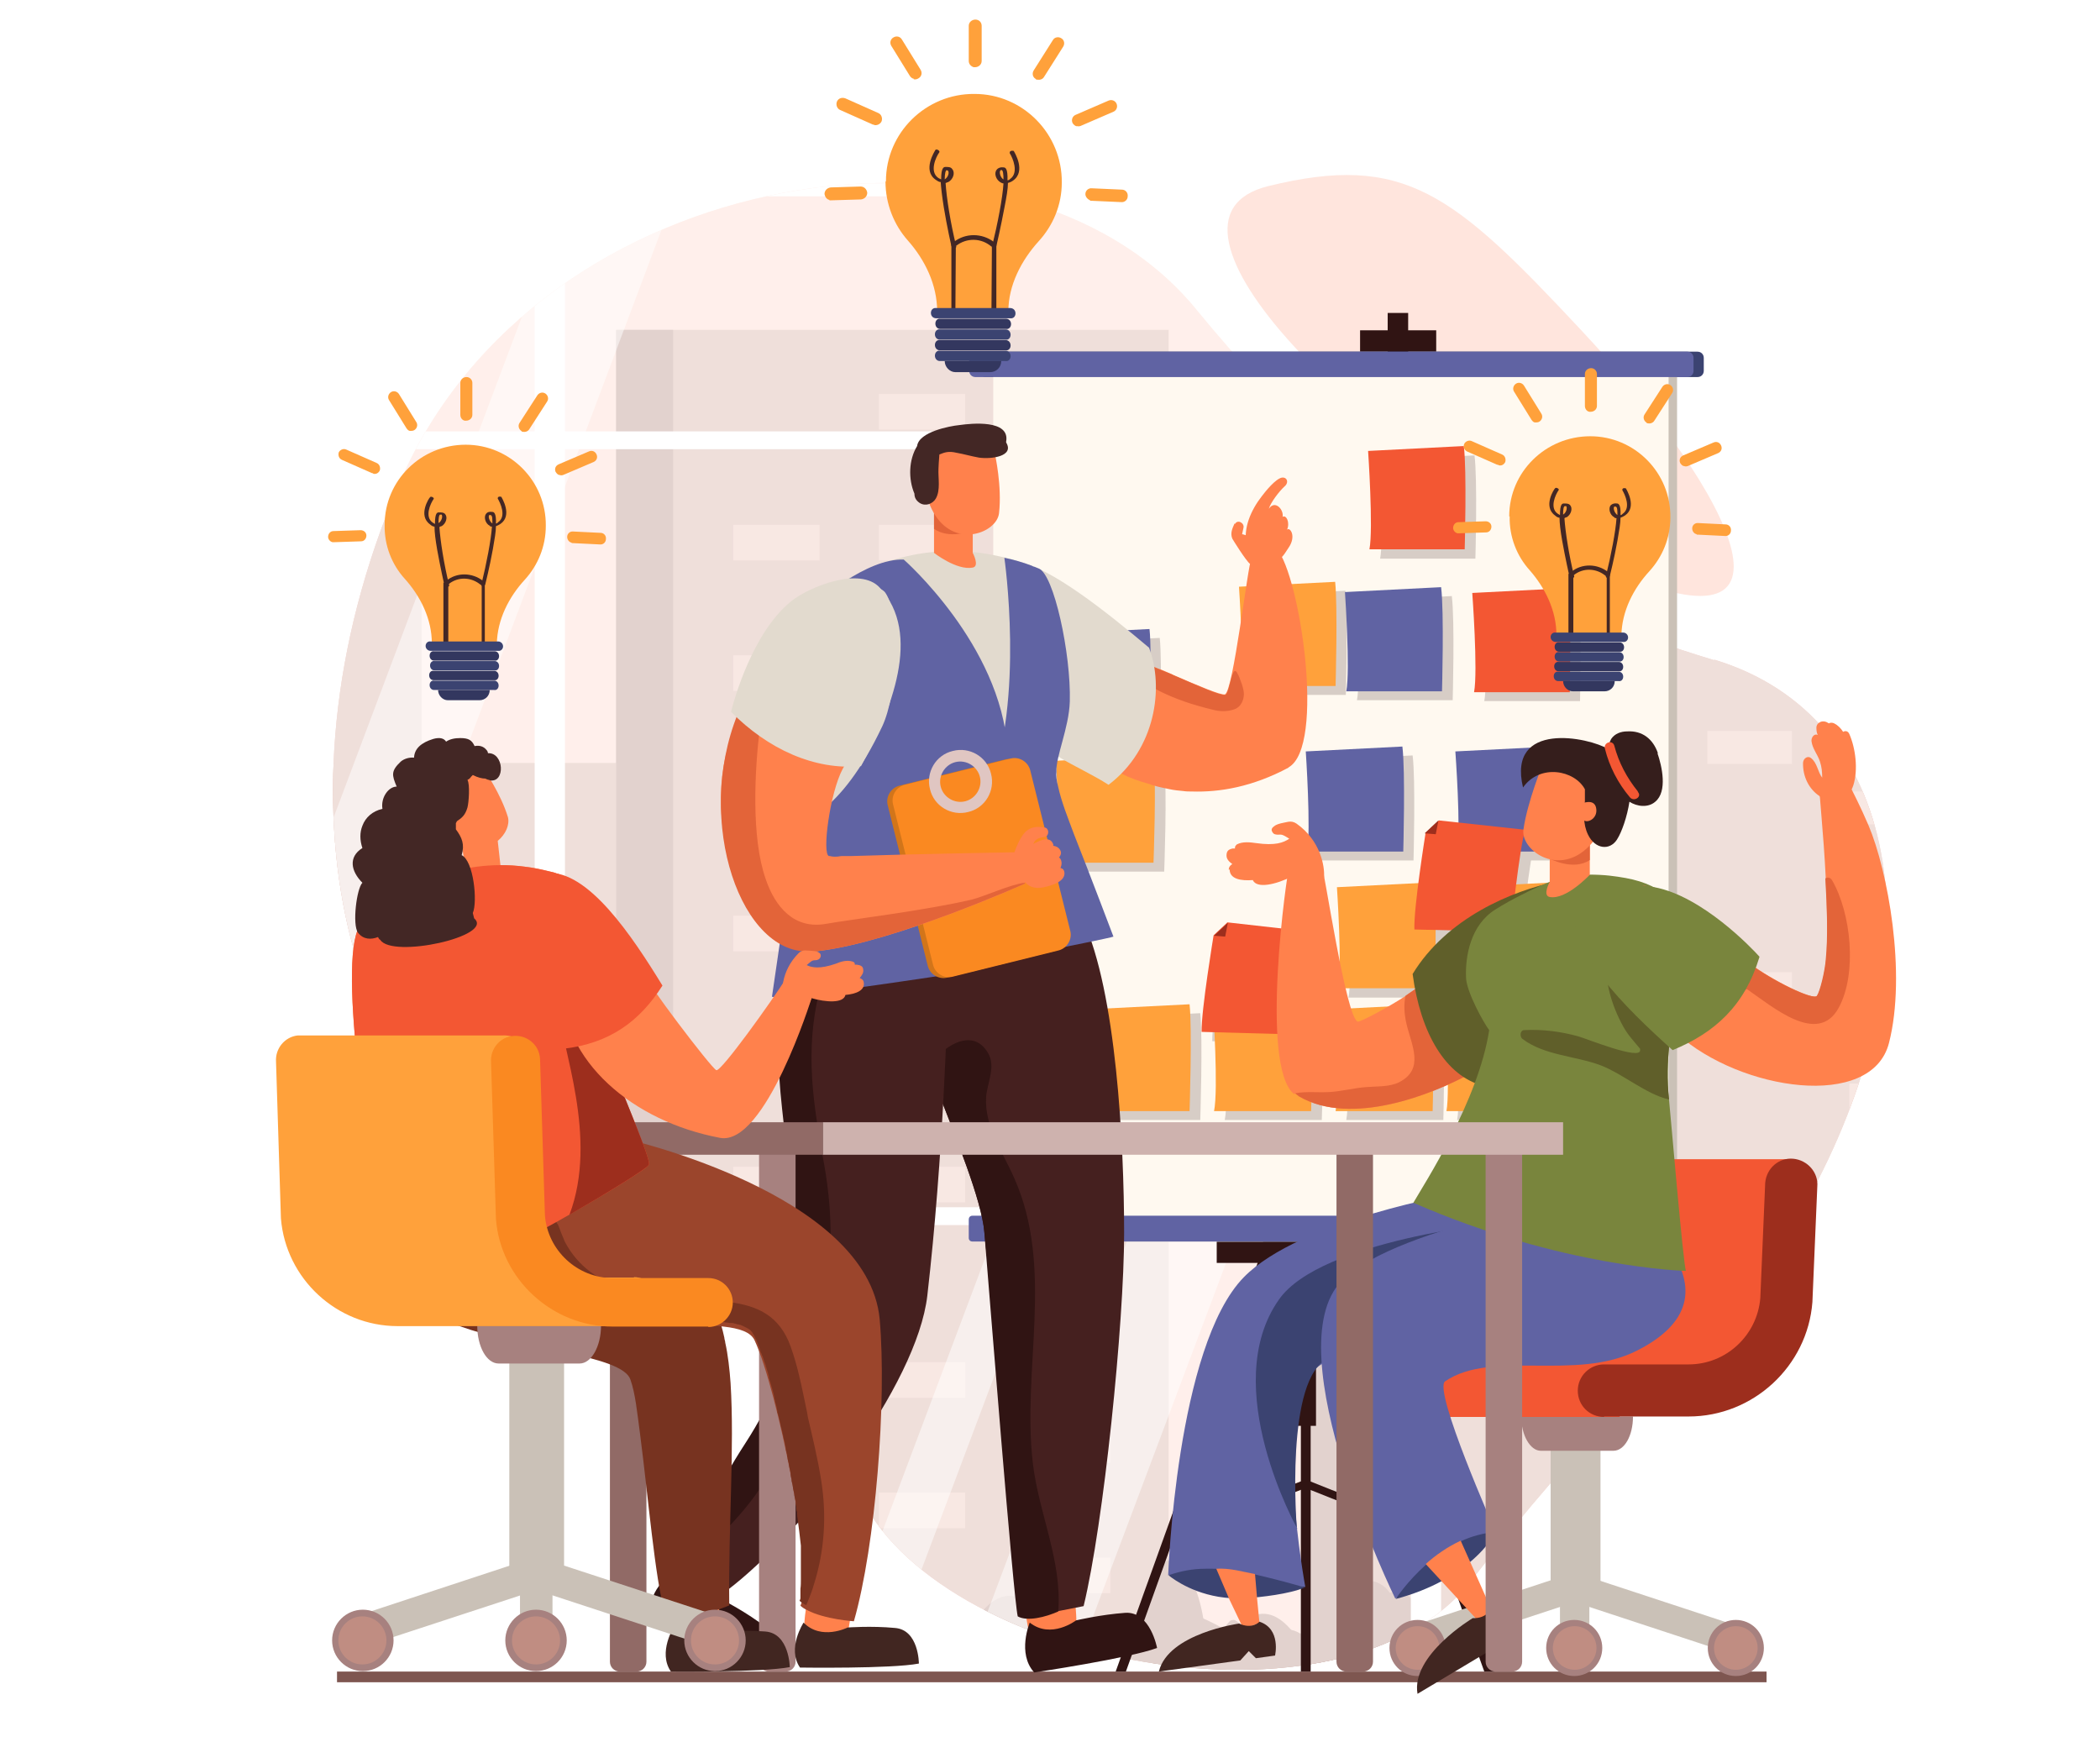 <?xml version="1.0" encoding="UTF-8"?>
<svg xmlns="http://www.w3.org/2000/svg" version="1.1" xmlns:xlink="http://www.w3.org/1999/xlink" viewBox="0 0 471.7 391.3">
  <defs>
    <style>
      .cls-1 {
        fill: #916a66;
      }

      .cls-2 {
        fill: #a7817f;
      }

      .cls-3 {
        fill: #ffe5dd;
      }

      .cls-4 {
        fill: #d2751a;
      }

      .cls-4, .cls-5, .cls-6 {
        fill-rule: evenodd;
      }

      .cls-7 {
        fill: #773320;
      }

      .cls-8 {
        mask: url(#mask-5);
      }

      .cls-9 {
        fill: #fff9f0;
      }

      .cls-10 {
        fill: #45201f;
      }

      .cls-11 {
        fill: url(#_裼隯澵_胙琅韃炅_1-3);
      }

      .cls-11, .cls-12, .cls-13 {
        mix-blend-mode: multiply;
      }

      .cls-14 {
        mask: url(#mask-1);
      }

      .cls-15 {
        fill: #e36439;
      }

      .cls-16 {
        fill: #412621;
      }

      .cls-12 {
        fill: url(#_裼隯澵_胙琅韃炅_1);
      }

      .cls-17 {
        fill: #432725;
      }

      .cls-18 {
        fill: #9b452c;
      }

      .cls-19 {
        fill: #9d2e1d;
      }

      .cls-20 {
        filter: url(#luminosity-noclip-5);
      }

      .cls-21, .cls-22, .cls-23, .cls-24 {
        fill: #fff;
      }

      .cls-25 {
        mask: url(#mask);
      }

      .cls-26 {
        fill: #351e1c;
      }

      .cls-27 {
        fill: #e2dace;
      }

      .cls-22 {
        opacity: .5;
      }

      .cls-28 {
        fill: #ff814c;
      }

      .cls-29 {
        fill: none;
      }

      .cls-30 {
        fill: #6063a3;
      }

      .cls-5, .cls-31 {
        fill: #fa8921;
      }

      .cls-32 {
        fill: #ceb4ae;
      }

      .cls-33 {
        fill: #ceb2ae;
      }

      .cls-13 {
        fill: url(#_裼隯澵_胙琅韃炅_1-2);
      }

      .cls-34 {
        mask: url(#mask-2);
      }

      .cls-35 {
        filter: url(#luminosity-noclip-3);
      }

      .cls-36 {
        fill: #cac1b7;
      }

      .cls-37 {
        fill: #79853d;
      }

      .cls-38 {
        fill: #f35733;
      }

      .cls-39 {
        fill: #e5c9c2;
      }

      .cls-40 {
        fill: url(#_裼隯澵_胙琅韃炅_8-2);
      }

      .cls-40, .cls-41, .cls-42 {
        opacity: .8;
      }

      .cls-43 {
        fill: #7e5650;
      }

      .cls-41 {
        fill: url(#_裼隯澵_胙琅韃炅_8-3);
      }

      .cls-44 {
        fill: #c08d82;
      }

      .cls-45 {
        opacity: .2;
      }

      .cls-46 {
        fill: #f4d8d0;
      }

      .cls-23 {
        opacity: .4;
      }

      .cls-6 {
        fill: #e0c6c2;
      }

      .cls-47 {
        fill: #301413;
      }

      .cls-48 {
        fill: #3b4371;
      }

      .cls-24 {
        opacity: .6;
      }

      .cls-49 {
        mask: url(#mask-4);
      }

      .cls-42 {
        fill: url(#_裼隯澵_胙琅韃炅_8);
      }

      .cls-50 {
        fill: #605f2a;
      }

      .cls-51 {
        fill: #33375f;
      }

      .cls-52 {
        fill: #f26e4b;
      }

      .cls-53 {
        clip-path: url(#clippath);
      }

      .cls-54 {
        fill: #ffa13b;
      }

      .cls-55 {
        mask: url(#mask-3);
      }

      .cls-56 {
        filter: url(#luminosity-noclip);
      }
    </style>
    <clipPath id="clippath">
      <path class="cls-29" d="M385,148.3c-41-12.5-76.4-30-116.4-78.9-40.1-48.8-147.7-33.8-179,39.4-31.3,73.2-8.8,140.8,28.8,153.4,37.6,12.5,53.7,24.8,74.4,72.8,16.6,38.5,109.1,57.1,137.8,19.9,52.4-68,53.9-41.4,78.9-92.1,25-50.7,17.7-101.8-24.4-114.6Z"/>
    </clipPath>
    <filter id="luminosity-noclip" x="58.9" y="73.8" width="92.4" height="92.4" color-interpolation-filters="sRGB" filterUnits="userSpaceOnUse">
      <feFlood flood-color="#fff" result="bg"/>
      <feBlend in="SourceGraphic" in2="bg"/>
    </filter>
    <filter id="luminosity-noclip-2" x="58.9" y="-8388" width="92.4" height="32766" color-interpolation-filters="sRGB" filterUnits="userSpaceOnUse">
      <feFlood flood-color="#fff" result="bg"/>
      <feBlend in="SourceGraphic" in2="bg"/>
    </filter>
    <mask id="mask-1" x="58.9" y="-8388" width="92.4" height="32766" maskUnits="userSpaceOnUse"/>
    <radialGradient id="_裼隯澵_胙琅韃炅_1" data-name="ﾁ裼隯澵隆 胙琅韃炅 1" cx="105.1" cy="120" fx="105.1" fy="120" r="44.7" gradientTransform="translate(17.9 -13.6) rotate(8.1)" gradientUnits="userSpaceOnUse">
      <stop offset="0" stop-color="#fff"/>
      <stop offset=".4" stop-color="#898989"/>
      <stop offset=".8" stop-color="#262626"/>
      <stop offset="1" stop-color="#000"/>
    </radialGradient>
    <mask id="mask" x="58.9" y="73.8" width="92.4" height="92.4" maskUnits="userSpaceOnUse">
      <g class="cls-56">
        <g class="cls-14">
          <circle class="cls-12" cx="105.1" cy="120" r="46.2" transform="translate(-15.9 16) rotate(-8.1)"/>
        </g>
      </g>
    </mask>
    <radialGradient id="_裼隯澵_胙琅韃炅_8" data-name="ﾁ裼隯澵隆 胙琅韃炅 8" cx="105.1" cy="120" fx="105.1" fy="120" r="44.7" gradientTransform="translate(17.9 -13.6) rotate(8.1)" gradientUnits="userSpaceOnUse">
      <stop offset="0" stop-color="#ffa13b"/>
      <stop offset="1" stop-color="#ffa13b"/>
    </radialGradient>
    <filter id="luminosity-noclip-3" x="172.6" y="-2.8" width="92.4" height="92.4" color-interpolation-filters="sRGB" filterUnits="userSpaceOnUse">
      <feFlood flood-color="#fff" result="bg"/>
      <feBlend in="SourceGraphic" in2="bg"/>
    </filter>
    <filter id="luminosity-noclip-4" x="172.6" y="-8388" width="92.4" height="32766" color-interpolation-filters="sRGB" filterUnits="userSpaceOnUse">
      <feFlood flood-color="#fff" result="bg"/>
      <feBlend in="SourceGraphic" in2="bg"/>
    </filter>
    <mask id="mask-3" x="172.6" y="-8388" width="92.4" height="32766" maskUnits="userSpaceOnUse"/>
    <radialGradient id="_裼隯澵_胙琅韃炅_1-2" data-name="ﾁ裼隯澵隆 胙琅韃炅 1" cx="218.8" cy="43.4" fx="218.8" fy="43.4" r="44.7" gradientTransform="translate(257.8 -176.2) rotate(88.9)" xlink:href="#_裼隯澵_胙琅韃炅_1"/>
    <mask id="mask-2" x="172.6" y="-2.8" width="92.4" height="92.4" maskUnits="userSpaceOnUse">
      <g class="cls-35">
        <g class="cls-55">
          <circle class="cls-13" cx="218.8" cy="43.4" r="46.2" transform="translate(171 261.3) rotate(-88.9)"/>
        </g>
      </g>
    </mask>
    <radialGradient id="_裼隯澵_胙琅韃炅_8-2" data-name="ﾁ裼隯澵隆 胙琅韃炅 8" cx="218.8" cy="43.4" fx="218.8" fy="43.4" r="44.7" gradientTransform="translate(257.8 -176.2) rotate(88.9)" xlink:href="#_裼隯澵_胙琅韃炅_8"/>
    <filter id="luminosity-noclip-5" x="310.7" y="69.5" width="92.4" height="92.4" color-interpolation-filters="sRGB" filterUnits="userSpaceOnUse">
      <feFlood flood-color="#fff" result="bg"/>
      <feBlend in="SourceGraphic" in2="bg"/>
    </filter>
    <filter id="luminosity-noclip-6" x="310.7" y="-8388" width="92.4" height="32766" color-interpolation-filters="sRGB" filterUnits="userSpaceOnUse">
      <feFlood flood-color="#fff" result="bg"/>
      <feBlend in="SourceGraphic" in2="bg"/>
    </filter>
    <mask id="mask-5" x="310.7" y="-8388" width="92.4" height="32766" maskUnits="userSpaceOnUse"/>
    <radialGradient id="_裼隯澵_胙琅韃炅_1-3" data-name="ﾁ裼隯澵隆 胙琅韃炅 1" cx="356.9" cy="115.7" fx="356.9" fy="115.7" r="44.7" gradientTransform="matrix(1,0,0,1,0,0)" xlink:href="#_裼隯澵_胙琅韃炅_1"/>
    <mask id="mask-4" x="310.7" y="69.5" width="92.4" height="92.4" maskUnits="userSpaceOnUse">
      <g class="cls-20">
        <g class="cls-8">
          <path class="cls-11" d="M403.1,115.7c0,25.5-20.7,46.2-46.2,46.2s-46.2-20.7-46.2-46.2,20.7-46.2,46.2-46.2,46.2,20.7,46.2,46.2Z"/>
        </g>
      </g>
    </mask>
    <radialGradient id="_裼隯澵_胙琅韃炅_8-3" data-name="ﾁ裼隯澵隆 胙琅韃炅 8" cx="356.9" cy="115.7" fx="356.9" fy="115.7" r="44.7" gradientTransform="matrix(1,0,0,1,0,0)" xlink:href="#_裼隯澵_胙琅韃炅_8"/>
  </defs>
  <!-- Generator: Adobe Illustrator 28.7.1, SVG Export Plug-In . SVG Version: 1.2.0 Build 142)  -->
  <g>
    <g id="_レイヤー_1" data-name="レイヤー_1">
      <g>
        <g>
          <path class="cls-3" d="M385,148.3c-41-12.5-76.4-30-116.4-78.9-40.1-48.8-147.7-33.8-179,39.4-31.3,73.2-8.8,140.8,28.8,153.4,37.6,12.5,53.7,24.8,74.4,72.8,16.6,38.5,109.1,57.1,137.8,19.9,52.4-68,53.9-41.4,78.9-92.1,25-50.7,17.7-101.8-24.4-114.6Z"/>
          <path class="cls-3" d="M355.1,74.1c-28.7-30.7-39.6-39.8-70.2-32.3-30.6,7.5,20.9,59.5,72.7,84.3,51.7,24.8,32.7-14.4-2.5-52Z"/>
          <g class="cls-53">
            <g>
              <g>
                <polygon class="cls-39" points="29.6 107.4 29.6 94 51.9 94 51.9 30 58 30 58 94 81.9 94 81.9 107.4 94.7 107.4 94.7 375.9 2.3 375.9 2.3 107.4 29.6 107.4"/>
                <rect class="cls-32" x="2.3" y="107.4" width="12.8" height="241.5" transform="translate(17.4 456.4) rotate(180)"/>
              </g>
              <g>
                <rect class="cls-39" x="48.5" y="171.4" width="92.5" height="204.5" transform="translate(189.5 547.3) rotate(180)"/>
                <rect class="cls-32" x="48.5" y="171.4" width="12.8" height="204.5" transform="translate(109.8 547.3) rotate(180)"/>
              </g>
              <path class="cls-32" d="M66.7,377.1c-3.8-1.8-.8-6.7,2.2-5.9-.2-2,0-4,.7-6.2.1-.5.7-.8,1.2-.7,4.2,1.4,8,3.2,11.6,5.5.2-1.9,1.6-3.7,3.8-4.3,3.8-1.2,6.7,1.9,8.8,4.9.3-.7.6-1.3,1-2,.2-.4.9-.6,1.3-.3.3.2.6.4.9.7-1.4-4.1-2.3-9.2,1.6-10.4,4.1-1.2,7.7,3.2,10.2,7.5.2-2.3,1.2-4.3,4.1-4.8,4.5-.8,6.2,4.8,6.9,9,.7-1,1.4-1.9,2.2-2.8.5-.5,1.2-.3,1.5.2.5.7.8,1.3,1.1,1.9,1.8-3.8,4.7-8.4,8.6-8.8,4.3-.4,6,6.3,7.3,10.2,1.8-1.6,4.5-1.6,6.4-.2.7-2.5,2.8-4.4,5.6-4.7,2.8-.2,5,1.3,6.4,3.5,1.1-5.9,1.2-11.3,5.8-15.4,2-1.8,4.2-.1,4.5.4,3.4,5.7,4.1,11.1,4.6,17.6,1.4-2.2,2.9-4.3,4.7-6.2.3-.3.8-.4,1.2-.2,2.4,1.5,4.2,3.4,5.5,5.7.9-2.4,3-4.3,5.8-3.8,1.9.3,3.3,1.7,3.9,3.3,2.1-3.3,4.4-6.5,7-9.5,1.7-2,4-4.8,7-3.4,4.6,2.2,3.5,7.7,1.4,12.2,3.8-2.9,8.7-5.7,11.5-2.7,3,3.3.4,6.7-2.2,9.6H66.7Z"/>
              <path class="cls-32" d="M-40.4,377.1c-3.8-1.8-.8-6.7,2.2-5.9-.2-2,0-4,.7-6.2.1-.5.7-.8,1.2-.7,4.2,1.4,8,3.2,11.6,5.5.2-1.9,1.6-3.7,3.8-4.3,3.8-1.2,6.7,1.9,8.8,4.9.3-.7.6-1.3,1-2,.2-.4.9-.6,1.3-.3.3.2.6.4.9.7-1.4-4.1-2.3-9.2,1.6-10.4,4.1-1.2,7.7,3.2,10.2,7.5.2-2.3,1.2-4.3,4.1-4.8,4.5-.8,6.2,4.8,6.9,9,.7-1,1.4-1.9,2.2-2.8.5-.5,1.2-.3,1.5.2.5.7.8,1.3,1.1,1.9,1.8-3.8,4.7-8.4,8.6-8.8,4.3-.4,6,6.3,7.3,10.2,1.8-1.6,4.5-1.6,6.4-.2.7-2.5,2.8-4.4,5.6-4.7,2.8-.2,5,1.3,6.4,3.5,1.1-5.9,1.2-11.3,5.8-15.4,2-1.8,4.2-.1,4.5.4,3.4,5.7,4.1,11.1,4.6,17.6,1.4-2.2,2.9-4.3,4.7-6.2.3-.3.8-.4,1.2-.2,2.4,1.5,4.2,3.4,5.5,5.7.9-2.4,3-4.3,5.8-3.8,1.9.3,3.3,1.7,3.9,3.3,2.1-3.3,4.4-6.5,7-9.5,1.7-2,4-4.8,7-3.4,4.6,2.2,3.5,7.7,1.4,12.2,3.8-2.9,8.7-5.7,11.5-2.7,3,3.3.4,6.7-2.2,9.6H-40.4Z"/>
              <g>
                <rect class="cls-39" x="293.9" y="171.4" width="92.5" height="204.5" transform="translate(680.3 547.3) rotate(180)"/>
                <rect class="cls-32" x="293.9" y="171.4" width="12.8" height="204.5" transform="translate(600.6 547.3) rotate(180)"/>
              </g>
              <g>
                <rect class="cls-39" x="138.4" y="74.1" width="124.1" height="301.8" transform="translate(400.9 450) rotate(180)"/>
                <rect class="cls-32" x="138.4" y="74.1" width="12.8" height="301.8" transform="translate(289.6 450) rotate(180)"/>
                <rect class="cls-46" x="230" y="88.6" width="19.4" height="8" transform="translate(479.4 185.1) rotate(180)"/>
                <rect class="cls-46" x="197.4" y="88.6" width="19.4" height="8" transform="translate(414.2 185.1) rotate(180)"/>
                <rect class="cls-46" x="230" y="117.8" width="19.4" height="8" transform="translate(479.4 243.7) rotate(180)"/>
                <rect class="cls-46" x="197.4" y="117.8" width="19.4" height="8" transform="translate(414.2 243.7) rotate(180)"/>
                <rect class="cls-46" x="164.8" y="117.8" width="19.4" height="8" transform="translate(348.9 243.7) rotate(180)"/>
                <rect class="cls-46" x="230" y="147.1" width="19.4" height="8" transform="translate(479.4 302.3) rotate(180)"/>
                <rect class="cls-46" x="164.8" y="147.1" width="19.4" height="8" transform="translate(348.9 302.3) rotate(180)"/>
                <rect class="cls-46" x="197.4" y="161.8" width="19.4" height="8" transform="translate(414.2 331.5) rotate(180)"/>
                <rect class="cls-46" x="230" y="176.4" width="19.4" height="8" transform="translate(479.4 360.8) rotate(180)"/>
                <rect class="cls-46" x="197.4" y="191" width="19.4" height="8" transform="translate(414.2 390.1) rotate(180)"/>
                <rect class="cls-46" x="230" y="205.7" width="19.4" height="8" transform="translate(479.4 419.4) rotate(180)"/>
                <rect class="cls-46" x="164.8" y="205.7" width="19.4" height="8" transform="translate(348.9 419.4) rotate(180)"/>
                <rect class="cls-46" x="230" y="232.7" width="19.4" height="8" transform="translate(479.4 473.5) rotate(180)"/>
                <rect class="cls-46" x="197.4" y="232.7" width="19.4" height="8" transform="translate(414.2 473.5) rotate(180)"/>
                <rect class="cls-46" x="230" y="262" width="19.4" height="8" transform="translate(479.4 532.1) rotate(180)"/>
                <rect class="cls-46" x="197.4" y="262" width="19.4" height="8" transform="translate(414.2 532.1) rotate(180)"/>
                <rect class="cls-46" x="164.8" y="262" width="19.4" height="8" transform="translate(348.9 532.1) rotate(180)"/>
                <rect class="cls-46" x="230" y="291.3" width="19.4" height="8" transform="translate(479.4 590.6) rotate(180)"/>
                <rect class="cls-46" x="164.8" y="291.3" width="19.4" height="8" transform="translate(348.9 590.6) rotate(180)"/>
                <rect class="cls-46" x="197.4" y="305.9" width="19.4" height="8" transform="translate(414.2 619.9) rotate(180)"/>
                <rect class="cls-46" x="164.8" y="305.9" width="19.4" height="8" transform="translate(348.9 619.9) rotate(180)"/>
                <rect class="cls-46" x="230" y="320.6" width="19.4" height="8" transform="translate(479.4 649.2) rotate(180)"/>
                <rect class="cls-46" x="197.4" y="335.2" width="19.4" height="8" transform="translate(414.2 678.5) rotate(180)"/>
                <rect class="cls-46" x="230" y="349.8" width="19.4" height="8" transform="translate(479.4 707.7) rotate(180)"/>
                <rect class="cls-46" x="164.8" y="349.8" width="19.4" height="8" transform="translate(348.9 707.7) rotate(180)"/>
              </g>
              <g>
                <rect class="cls-39" x="357.6" y="96.6" width="121.6" height="279.3" transform="translate(836.8 472.5) rotate(180)"/>
                <rect class="cls-32" x="357.6" y="96.6" width="12.6" height="279.3" transform="translate(727.8 472.5) rotate(180)"/>
                <rect class="cls-46" x="447.4" y="110" width="19" height="7.4" transform="translate(913.8 227.4) rotate(180)"/>
                <rect class="cls-46" x="415.4" y="110" width="19" height="7.4" transform="translate(849.8 227.4) rotate(180)"/>
                <rect class="cls-46" x="447.4" y="137.1" width="19" height="7.4" transform="translate(913.8 281.6) rotate(180)"/>
                <rect class="cls-46" x="415.4" y="137.1" width="19" height="7.4" transform="translate(849.8 281.6) rotate(180)"/>
                <rect class="cls-46" x="383.4" y="137.1" width="19" height="7.4" transform="translate(785.9 281.6) rotate(180)"/>
                <rect class="cls-46" x="447.4" y="164.2" width="19" height="7.4" transform="translate(913.8 335.8) rotate(180)"/>
                <rect class="cls-46" x="383.4" y="164.2" width="19" height="7.4" transform="translate(785.9 335.8) rotate(180)"/>
                <rect class="cls-46" x="415.4" y="177.7" width="19" height="7.4" transform="translate(849.8 362.9) rotate(180)"/>
                <rect class="cls-46" x="447.4" y="191.3" width="19" height="7.4" transform="translate(913.8 390) rotate(180)"/>
                <rect class="cls-46" x="415.4" y="204.8" width="19" height="7.4" transform="translate(849.8 417.1) rotate(180)"/>
                <rect class="cls-46" x="447.4" y="218.4" width="19" height="7.4" transform="translate(913.8 444.2) rotate(180)"/>
                <rect class="cls-46" x="383.4" y="218.4" width="19" height="7.4" transform="translate(785.9 444.2) rotate(180)"/>
                <rect class="cls-46" x="447.4" y="243.4" width="19" height="7.4" transform="translate(913.8 494.2) rotate(180)"/>
                <rect class="cls-46" x="415.4" y="243.4" width="19" height="7.4" transform="translate(849.8 494.2) rotate(180)"/>
                <rect class="cls-46" x="447.4" y="270.5" width="19" height="7.4" transform="translate(913.8 548.4) rotate(180)"/>
                <rect class="cls-46" x="415.4" y="270.5" width="19" height="7.4" transform="translate(849.8 548.4) rotate(180)"/>
                <rect class="cls-46" x="383.4" y="270.5" width="19" height="7.4" transform="translate(785.9 548.4) rotate(180)"/>
                <rect class="cls-46" x="447.4" y="297.6" width="19" height="7.4" transform="translate(913.8 602.6) rotate(180)"/>
                <rect class="cls-46" x="383.4" y="297.6" width="19" height="7.4" transform="translate(785.9 602.6) rotate(180)"/>
                <rect class="cls-46" x="415.4" y="311.1" width="19" height="7.4" transform="translate(849.8 629.7) rotate(180)"/>
                <rect class="cls-46" x="383.4" y="311.1" width="19" height="7.4" transform="translate(785.9 629.7) rotate(180)"/>
                <rect class="cls-46" x="447.4" y="324.7" width="19" height="7.4" transform="translate(913.8 656.8) rotate(180)"/>
                <rect class="cls-46" x="415.4" y="338.2" width="19" height="7.4" transform="translate(849.8 683.9) rotate(180)"/>
                <rect class="cls-46" x="447.4" y="351.8" width="19" height="7.4" transform="translate(913.8 711) rotate(180)"/>
                <rect class="cls-46" x="383.4" y="351.8" width="19" height="7.4" transform="translate(785.9 711) rotate(180)"/>
              </g>
              <g>
                <rect class="cls-39" x="-59.5" y="185.4" width="78.3" height="190.5" transform="translate(-40.7 561.3) rotate(180)"/>
                <rect class="cls-46" x="-1.7" y="194.5" width="12.2" height="5.1" transform="translate(8.9 394.1) rotate(180)"/>
                <rect class="cls-46" x="-22.3" y="194.5" width="12.2" height="5.1" transform="translate(-32.3 394.1) rotate(180)"/>
                <rect class="cls-46" x="-1.7" y="213" width="12.2" height="5.1" transform="translate(8.9 431.1) rotate(180)"/>
                <rect class="cls-46" x="-22.3" y="213" width="12.2" height="5.1" transform="translate(-32.3 431.1) rotate(180)"/>
                <rect class="cls-46" x="-42.9" y="213" width="12.2" height="5.1" transform="translate(-73.5 431.1) rotate(180)"/>
                <rect class="cls-46" x="-1.7" y="231.5" width="12.2" height="5.1" transform="translate(8.9 468) rotate(180)"/>
                <rect class="cls-46" x="-42.9" y="231.5" width="12.2" height="5.1" transform="translate(-73.5 468) rotate(180)"/>
                <rect class="cls-46" x="-22.3" y="240.7" width="12.2" height="5.1" transform="translate(-32.3 486.5) rotate(180)"/>
                <rect class="cls-46" x="-1.7" y="250" width="12.2" height="5.1" transform="translate(8.9 505) rotate(180)"/>
                <rect class="cls-46" x="-22.3" y="259.2" width="12.2" height="5.1" transform="translate(-32.3 523.5) rotate(180)"/>
                <rect class="cls-46" x="-1.7" y="268.5" width="12.2" height="5.1" transform="translate(8.9 542) rotate(180)"/>
                <rect class="cls-46" x="-42.9" y="268.5" width="12.2" height="5.1" transform="translate(-73.5 542) rotate(180)"/>
                <rect class="cls-46" x="-1.7" y="285.5" width="12.2" height="5.1" transform="translate(8.9 576.1) rotate(180)"/>
                <rect class="cls-46" x="-22.3" y="285.5" width="12.2" height="5.1" transform="translate(-32.3 576.1) rotate(180)"/>
                <rect class="cls-46" x="-1.7" y="304" width="12.2" height="5.1" transform="translate(8.9 613.1) rotate(180)"/>
                <rect class="cls-46" x="-22.3" y="304" width="12.2" height="5.1" transform="translate(-32.3 613.1) rotate(180)"/>
                <rect class="cls-46" x="-42.9" y="304" width="12.2" height="5.1" transform="translate(-73.5 613.1) rotate(180)"/>
                <rect class="cls-46" x="-1.7" y="322.5" width="12.2" height="5.1" transform="translate(8.9 650.1) rotate(180)"/>
                <rect class="cls-46" x="-42.9" y="322.5" width="12.2" height="5.1" transform="translate(-73.5 650.1) rotate(180)"/>
                <rect class="cls-46" x="-22.3" y="331.7" width="12.2" height="5.1" transform="translate(-32.3 668.6) rotate(180)"/>
                <rect class="cls-46" x="-42.9" y="331.7" width="12.2" height="5.1" transform="translate(-73.5 668.6) rotate(180)"/>
                <rect class="cls-46" x="-1.7" y="341" width="12.2" height="5.1" transform="translate(8.9 687) rotate(180)"/>
                <rect class="cls-46" x="-22.3" y="350.2" width="12.2" height="5.1" transform="translate(-32.3 705.5) rotate(180)"/>
                <rect class="cls-46" x="-1.7" y="359.5" width="12.2" height="5.1" transform="translate(8.9 724) rotate(180)"/>
                <rect class="cls-46" x="-42.9" y="359.5" width="12.2" height="5.1" transform="translate(-73.5 724) rotate(180)"/>
              </g>
              <path class="cls-32" d="M260.5,375.6c-4.2-2-.8-7.4,2.4-6.6-.2-2.3,0-4.4.7-6.8.2-.5.7-.9,1.3-.7,4.6,1.5,8.8,3.5,12.8,6.1.2-2.2,1.8-4,4.2-4.8,4.2-1.3,7.4,2.1,9.7,5.4.3-.7.6-1.4,1.1-2.2.3-.5,1-.7,1.5-.4.3.2.7.5,1,.7-1.6-4.5-2.6-10.2,1.7-11.5,4.5-1.4,8.5,3.5,11.3,8.3.2-2.6,1.3-4.8,4.5-5.4,4.9-.9,6.8,5.3,7.7,10,.7-1.1,1.5-2.1,2.5-3.1.5-.5,1.3-.3,1.7.2.5.7.9,1.4,1.2,2.1,2-4.2,5.2-9.3,9.5-9.7,4.7-.4,6.7,6.9,8.1,11.3,2-1.8,5-1.8,7-.2.8-2.8,3.1-4.9,6.2-5.2,3.1-.3,5.5,1.5,7.1,3.9,1.2-6.5,1.4-12.5,6.4-17,2.3-2,4.6-.1,4.9.4,3.8,6.3,4.6,12.2,5.1,19.4,1.5-2.4,3.2-4.7,5.1-6.9.3-.3.9-.4,1.3-.2,2.7,1.7,4.6,3.7,6,6.3,1-2.6,3.3-4.7,6.4-4.2,2.1.4,3.7,1.8,4.3,3.7,2.3-3.7,4.9-7.2,7.7-10.5,1.9-2.3,4.4-5.3,7.7-3.7,5.1,2.4,3.9,8.5,1.6,13.5,4.3-3.2,9.6-6.3,12.7-3,3.3,3.6.5,7.4-2.5,10.6h-169.9Z"/>
              <path class="cls-32" d="M151.5,376.9c-4.2-2-.8-7.4,2.4-6.6-.2-2.3,0-4.4.7-6.8.2-.5.7-.9,1.3-.7,4.6,1.5,8.8,3.5,12.8,6.1.2-2.2,1.8-4,4.2-4.8,4.2-1.3,7.5,2.1,9.7,5.4.3-.7.6-1.4,1.1-2.2.3-.5,1-.7,1.5-.4.3.2.7.5,1,.7-1.6-4.5-2.6-10.2,1.7-11.5,4.5-1.4,8.5,3.5,11.3,8.3.2-2.6,1.3-4.8,4.5-5.4,4.9-.9,6.8,5.3,7.7,10,.7-1.1,1.5-2.1,2.5-3.1.5-.5,1.3-.3,1.7.2.5.7.9,1.4,1.2,2.1,2-4.2,5.2-9.3,9.5-9.7,4.7-.4,6.7,6.9,8.1,11.3,2-1.8,5-1.8,7-.2.8-2.8,3.1-4.9,6.2-5.2,3.1-.3,5.5,1.5,7.1,3.9,1.2-6.5,1.4-12.5,6.4-17,2.3-2,4.6-.1,4.9.4,3.8,6.3,4.6,12.2,5.1,19.4,1.5-2.4,3.2-4.7,5.1-6.9.3-.3.9-.4,1.3-.2,2.7,1.7,4.6,3.7,6,6.3,1-2.6,3.3-4.7,6.4-4.2,2.1.4,3.7,1.8,4.3,3.7,2.3-3.7,4.9-7.2,7.7-10.5,1.9-2.3,4.4-5.3,7.7-3.7,5,2.4,3.9,8.5,1.6,13.5,4.3-3.2,9.6-6.3,12.7-3,3.3,3.6.5,7.4-2.5,10.6h-169.9Z"/>
              <g>
                <polygon class="cls-22" points="23.6 384.2 -.5 384.2 128.5 41.2 152.5 41.2 23.6 384.2"/>
                <polygon class="cls-22" points="-18.9 384.2 -30.9 384.2 98 41.2 110.1 41.2 -18.9 384.2"/>
                <rect class="cls-21" x="67.2" y="232.8" width="9.4" height="316.8" transform="translate(-319.4 463.1) rotate(-90)"/>
                <rect class="cls-21" x="120.1" y="34.9" width="6.8" height="358.4"/>
                <rect class="cls-21" x="70.4" y="234.1" width="2.9" height="303.1" transform="translate(457.5 313.8) rotate(90)"/>
                <rect class="cls-21" x="67.8" y="-121.2" width="8.1" height="316.8" transform="translate(34.7 109) rotate(-90)"/>
                <rect class="cls-21" x="70.4" y="-109" width="2.9" height="303.3" transform="translate(114.5 -29.2) rotate(90)"/>
                <polygon class="cls-23" points="528.6 34.9 218.6 34.9 218.6 37.2 -83.2 37.2 -83.2 390.6 528.6 389.3 528.6 34.9"/>
                <polygon class="cls-22" points="237.6 384.2 213.5 384.2 342.5 41.2 366.6 41.2 237.6 384.2"/>
                <polygon class="cls-22" points="195.1 384.2 183.1 384.2 312 41.2 324.1 41.2 195.1 384.2"/>
                <polygon class="cls-24" points="430 384.2 418 384.2 528.6 78 528.6 102.7 430 384.2"/>
                <rect class="cls-21" x="316.9" y="34.9" width="6.8" height="358.4"/>
                <rect class="cls-21" x="367.3" y="232.8" width="9.4" height="316.8" transform="translate(-19.3 763.2) rotate(-90)"/>
                <rect class="cls-21" x="370.5" y="234.1" width="2.9" height="303.1" transform="translate(757.6 13.7) rotate(90)"/>
                <rect class="cls-21" x="367.9" y="-121.2" width="8.1" height="316.8" transform="translate(334.8 409.1) rotate(-90)"/>
                <rect class="cls-21" x="370.5" y="-109" width="2.9" height="303.3" transform="translate(414.6 -329.3) rotate(90)"/>
                <rect class="cls-21" x="219" y="-208.7" width="4" height="615.1" transform="translate(122.1 319.9) rotate(-90)"/>
                <rect class="cls-21" x="219" y="-34.4" width="4" height="615.1" transform="translate(-52.2 494.2) rotate(-90)"/>
              </g>
            </g>
          </g>
        </g>
        <rect class="cls-43" x="75.7" y="375.5" width="321.1" height="2.4"/>
        <g>
          <g>
            <rect class="cls-47" x="311.7" y="70.3" width="4.6" height="37.6"/>
            <polygon class="cls-47" points="333.4 375.5 335.7 375.5 301.5 280.3 299.2 280.3 333.4 375.5"/>
            <rect class="cls-47" x="292.1" y="280.3" width="2.2" height="95.2" transform="translate(586.5 655.8) rotate(180)"/>
            <polygon class="cls-47" points="250.6 375.5 252.9 375.5 287 280.3 284.8 280.3 250.6 375.5"/>
            <polygon class="cls-47" points="313.8 323.8 298.2 280.3 302.8 280.3 318.4 323.8 313.8 323.8"/>
            <rect class="cls-47" x="291" y="280.3" width="4.6" height="40"/>
            <polygon class="cls-47" points="268.1 323.8 283.7 280.3 288.3 280.3 272.7 323.8 268.1 323.8"/>
            <rect class="cls-48" x="283.7" y="275.5" width="19.1" height="4.8"/>
            <rect class="cls-47" x="305.5" y="74.2" width="17.1" height="4.8"/>
            <rect class="cls-47" x="273.3" y="278.8" width="39.9" height="4.8" transform="translate(586.5 562.5) rotate(180)"/>
            <polygon class="cls-47" points="293.6 334.4 323.8 346.4 323.8 344.5 293.6 332.5 293.6 334.4"/>
            <polygon class="cls-47" points="262.3 346.4 292.9 334.4 292.9 332.5 262.3 344.5 262.3 346.4"/>
          </g>
          <g>
            <rect class="cls-48" x="220" y="273.1" width="162.7" height="5.7" rx=".8" ry=".8"/>
            <path class="cls-48" d="M221.4,79h159.9c.8,0,1.4.6,1.4,1.4v2.9c0,.8-.6,1.4-1.4,1.4h-159.9c-.8,0-1.4-.6-1.4-1.4v-2.9c0-.8.6-1.4,1.4-1.4Z"/>
            <rect class="cls-36" x="225" y="81.9" width="151.7" height="197"/>
            <rect class="cls-9" x="223.1" y="81.9" width="151.7" height="197"/>
            <path class="cls-30" d="M218.4,273.1h161.2c.4,0,.8.3.8.8v4.2c0,.4-.3.8-.8.8h-161.2c-.4,0-.8-.3-.8-.8v-4.2c0-.4.3-.8.8-.8Z"/>
            <path class="cls-30" d="M219.1,79h159.9c.8,0,1.4.6,1.4,1.4v2.9c0,.8-.6,1.4-1.4,1.4h-159.9c-.8,0-1.4-.6-1.4-1.4v-2.9c0-.8.6-1.4,1.4-1.4Z"/>
          </g>
          <g class="cls-45">
            <path class="cls-26" d="M349.1,251.6s.4-18.4-.3-24l-21.9,1.1s1.3,18.1.4,22.9h21.8Z"/>
            <path class="cls-26" d="M350.3,224.1s.4-18.3-.3-23.8l-21.8,1.1s1.3,17.9.4,22.7h21.7Z"/>
            <path class="cls-26" d="M351.3,193.3s.4-18.1-.3-23.6l-21.7,1.1s1.3,17.8.4,22.5h21.6Z"/>
            <path class="cls-26" d="M354.9,157.5s.4-17.9-.3-23.4l-21.6,1.1s1.3,17.6.4,22.3h21.5Z"/>
            <path class="cls-26" d="M326.3,157.3s.5-17.9-.2-23.4l-21.6,1.1s1.2,17.6.3,22.3h21.5Z"/>
            <path class="cls-26" d="M302.3,156.1s.5-17.9-.1-23.4l-21.6,1.1s1.2,17.6.3,22.3h21.5Z"/>
            <path class="cls-26" d="M331.4,125.5s.5-17.8-.2-23.2l-21.5,1.1s1.2,17.5.3,22.1h21.4Z"/>
            <path class="cls-26" d="M260.5,166.7s.6-18,0-23.4l-21.6,1.1s1.1,17.6.1,22.4h21.5Z"/>
            <path class="cls-26" d="M317.5,193.3s.5-18.1-.2-23.6l-21.7,1.1s1.2,17.8.3,22.5h21.6Z"/>
            <path class="cls-26" d="M324.2,251.6s.5-18.4-.2-24l-21.9,1.1s1.2,18.1.3,22.9h21.7Z"/>
            <path class="cls-26" d="M324.6,224.1s.5-18.3-.2-23.8l-21.8,1.1s1.2,17.9.3,22.7h21.7Z"/>
            <path class="cls-26" d="M296.9,251.6s.6-18.4-.1-24l-21.9,1.1s1.2,18,.2,22.9h21.7Z"/>
            <path class="cls-26" d="M269.6,251.6s.6-18.4,0-24l-21.9,1.1s1.1,18,.2,22.9h21.7Z"/>
            <path class="cls-26" d="M261.5,195.8s.7-18.4,0-24l-21.9,1.1s1,18,0,22.9h21.7Z"/>
            <g>
              <path class="cls-26" d="M294.2,234.6s2.1-19.2,3.4-23.1l-19.5-2.2-3.1,2.9s-2.8,16.9-2.7,21.7l21.8.6Z"/>
              <polygon class="cls-26" points="277.5 212.4 278.1 209.3 275 212.3 277.5 212.4"/>
            </g>
            <g>
              <path class="cls-26" d="M341.6,211.4s2-19.1,3.3-23l-19.4-2.1-3,2.9s-2.7,16.8-2.5,21.6l21.8.5Z"/>
              <polygon class="cls-26" points="324.9 189.4 325.4 186.3 322.4 189.2 324.9 189.4"/>
            </g>
          </g>
          <g>
            <path class="cls-54" d="M346.7,249.6s.4-18.4-.3-24l-21.9,1.1s1.3,18.1.4,22.9h21.8Z"/>
            <path class="cls-54" d="M348,222.1s.4-18.3-.3-23.8l-21.8,1.1s1.3,17.9.4,22.7h21.7Z"/>
            <path class="cls-30" d="M348.9,191.3s.4-18.1-.3-23.6l-21.7,1.1s1.3,17.8.4,22.5h21.6Z"/>
            <path class="cls-38" d="M352.6,155.5s.4-17.9-.3-23.4l-21.6,1.1s1.3,17.6.4,22.3h21.5Z"/>
            <path class="cls-30" d="M323.9,155.3s.5-17.9-.2-23.4l-21.6,1.1s1.2,17.6.3,22.3h21.5Z"/>
            <path class="cls-54" d="M300,154.1s.5-17.9-.1-23.4l-21.6,1.1s1.2,17.6.3,22.3h21.5Z"/>
            <path class="cls-38" d="M329,123.4s.5-17.8-.2-23.2l-21.5,1.1s1.2,17.5.3,22.1h21.4Z"/>
            <path class="cls-30" d="M258.2,164.7s.6-18,0-23.4l-21.6,1.1s1.1,17.6.1,22.4h21.5Z"/>
            <path class="cls-30" d="M315.2,191.3s.5-18.1-.2-23.6l-21.7,1.1s1.2,17.8.3,22.5h21.6Z"/>
            <path class="cls-54" d="M321.8,249.6s.5-18.4-.2-24l-21.9,1.1s1.2,18,.3,22.9h21.7Z"/>
            <path class="cls-54" d="M322.3,222s.5-18.3-.2-23.8l-21.8,1.1s1.2,17.9.3,22.7h21.7Z"/>
            <path class="cls-54" d="M294.5,249.6s.6-18.4-.1-24l-21.9,1.1s1.2,18,.2,22.9h21.7Z"/>
            <path class="cls-54" d="M267.2,249.6s.6-18.4,0-24l-21.9,1.1s1.1,18,.2,22.9h21.7Z"/>
            <path class="cls-54" d="M259.1,193.8s.7-18.4,0-24l-21.9,1.1s1,18,0,22.9h21.7Z"/>
            <g>
              <path class="cls-38" d="M291.8,232.5s2.1-19.2,3.4-23.1l-19.5-2.2-3.1,2.9s-2.8,16.9-2.7,21.7l21.8.6Z"/>
              <polygon class="cls-19" points="275.2 210.4 275.8 207.3 272.7 210.2 275.2 210.4"/>
            </g>
            <g>
              <path class="cls-38" d="M339.3,209.4s2-19.1,3.3-23l-19.4-2.1-3,2.9s-2.7,16.8-2.5,21.6l21.8.5Z"/>
              <polygon class="cls-19" points="322.5 187.4 323.1 184.3 320 187.2 322.5 187.4"/>
            </g>
          </g>
        </g>
        <g>
          <path class="cls-28" d="M289.5,172.4c-8.2,4.4-15.6,5.6-21.8,5.4-.6,0-1.3,0-1.9-.1-1.1-.1-2.1-.2-3-.4-1.4-.3-2.6-.5-3.8-.9-.2,0-.4-.1-.6-.2-5.3-1.5-8.1-2.9-10.9-5.7-2.9-2.8-4.3-5.2-4.3-5.2,0,0-23.7-20.5-16.1-22.2,7.7-1.6,21.4,2.1,33.3,7.2,0,0,.1,0,.1,0,.7.3,1.3.5,1.9.8.4.2.8.3,1.1.5,6,2.6,10.5,4.5,11.6,4.4,1.9-.3,5.2-29.5,6-30.5,0,0,4-4.2,5.7-2.2,5.2,6,11,44.5,2.6,49.1Z"/>
          <path class="cls-15" d="M278.1,151.5c.5,1.2,1.3,3.1,1.3,4.4,0,1.3-.6,2.7-1.8,3.3-1.6.7-3.6.7-5.3.2-18.5-4.4-21.7-12.6-21.4-13.1.7.3,10.9,4.7,11.6,4.9.4.2.8.3,1.1.5,6,2.6,10.5,4.6,11.6,4.4,1.1-.2,1.5-7.9,2.9-4.5Z"/>
          <path class="cls-28" d="M280,122.5c-.8-3.9,1-7.9,3.4-11,.9-1.2,3.1-3.9,4.5-4.2,1.2-.2,1.7,1.1.6,2-1.2,1.1-3.1,3.6-3.5,5,1.4-2.1,3.4.2,3.1,1.8.8-.5,1.7,1.2,1,2.9.6-.7,2.2,1.4.3,4.1-1.2,1.9-1.7,2.5-3,3.1-1.5.7-3.2.2-4.6-.7-.3,0-.5-.1-.7-.4,0-.1-.1-.2-.2-.3-.6-.7-.9-1.5-.9-2.3Z"/>
          <path class="cls-28" d="M277.4,117.7c.6-1.1,2.2-.2,1.9.9-.1.4-.2.9-.3,1.4,1,.2,2,.7,2.6,1.6.4.8,1.4,2.8.8,3.6-.3.4-1.1,1.9-1.6,1.5-1-.8-3.9-5.5-4-5.7-.5-1.2,0-2.3.5-3.4Z"/>
          <path class="cls-28" d="M240.5,356c-1-1-10.3,1.1-10.3,1.7,0,1.8.3,8.4,1.3,9.2,1,.7,10.3-.4,10.3-2.1,0-1.5-.3-7.8-1.3-8.7Z"/>
          <path class="cls-28" d="M165.3,351.4c-.2-1.4-8.9-5.1-9.3-4.7-1.1,1.4-4.7,7-4.3,8.2.4,1.2,8.6,5.7,9.6,4.3.8-1.2,4.3-6.5,4-7.8Z"/>
          <path class="cls-10" d="M208.3,238.9c.6,1.6,1.3,3.3,1.9,5,4.6,11.9,10.3,25.7,10.9,32.9,1.1,13.4,7.3,45.9,7.3,61.7,0,12.9,3.6,21.7,3.3,24.6,0,0,11.7-2.3,11.7-2.3,4.5-18.5,9.1-63.5,9.1-83.8s-1.8-54.2-9.2-70.2c-7.1-15.3-35.4,12.5-38.7,16.2-1.3,1.4.7,7.8,3.7,15.7Z"/>
          <path class="cls-47" d="M208.3,238.9c.6,1.6,1.3,3.3,1.9,5,4.6,11.9,10.3,25.7,10.9,32.9,1.1,13.4,6.5,81.9,7.5,86.3,2.1,1.2,6.2.2,9.1-1.1.9-11.4-4.4-22.1-5.7-33.3-2.5-21.3,4.9-43.7-4.2-64.1-2.5-5.7-6.7-11.6-6.3-18.1.2-3.2,2.3-6.9.4-10-3.3-5.6-9.5-1.8-12.3,2-.3-.1-.7-.2-1,0-.1,0-.2.1-.3.2Z"/>
          <path class="cls-10" d="M213,217.4s0,.7,0,2c-.2,8.3-1.1,40.3-4.7,71.6-2.3,20.2-27.9,53.3-44.9,66.2l-9.3-5-2.1-1.1s10.4-18.9,15.5-26.8c13.2-20.3,10.4-32.1,10.5-45.5.2-27.6-7-41.1.5-61.6.3-.9.7-1.9,1.1-2.9,1.4-3.4,3.3-7.1,5.6-11,.3-.6.9-.9,1.6-1.2.8-.3,1.9-.3,3.1-.2,5.2.6,13.6,5,20.9,12.8.8.8,1.5,1.7,2.2,2.6Z"/>
          <path class="cls-47" d="M184.8,259.3c-2.6-13.3-4-25.8-.1-39,.1-.5,0-.8-.4-1,0-.2-.2-.3-.5-.4-1.5-.5-3.4-1.2-5.5-1.6-7.5,20.5-.3,34-.5,61.6,0,13.4,2.7,25.2-10.5,45.5-5.1,7.8-15.5,26.8-15.5,26.8l2.1,1.1c7.6-6.9,15.4-14,19.9-23.3,5.1-10.5,8.4-22.7,10.9-34.1,2.6-12.1,2.4-23.5,0-35.6Z"/>
          <path class="cls-47" d="M231.3,364.5s-2.9,6.9,1,11.2c0,0,21.4-3.2,27.6-5.5,0,0-1.5-8.2-7.1-7.9-5.6.4-11.1,1.7-11.1,1.7,0,0-5.6,4.3-10.4.5Z"/>
          <path class="cls-47" d="M152.5,352.4s-6.6,3.5-6.3,9.3c0,0,18.5,11.2,24.8,13.3,0,0,4.1-7.3-.5-10.6-4.6-3.3-9.6-5.7-9.6-5.7,0,0-7-.2-8.4-6.3Z"/>
          <path class="cls-27" d="M231.4,145.5c2.4,5.8,4.7,10.5,4.7,10.5,0,0-4.5,5.7-3,9.4.8,1.8,2.6,3.3,5,4.8,3.3,2,7.5,3.9,10.9,6.1,10.6-8,12.5-21.9,9.1-30.8-9.5-8-22-18-29.6-19.4-4.7-.9-.9,10.4,2.8,19.4Z"/>
          <path class="cls-27" d="M244.8,206.8c0,2.6-58.5,15.8-64.3,14.7-2.4-.4-3.9-1.1-4.3-1.9-1.1-2.4,2.8-26.2,2.3-42,0-3.1-.2-6.2-.2-9.2,0-15.9,1-30.7,4.6-33.5.8-.6,1.8-1.3,2.8-2,1.6-1.1,3.4-2.2,5.4-3.3,3.2-1.7,7-3.3,11.2-4.3,6.5-1.7,14-2.2,22.3-.3,0,0,0,0,0,0,2,.4,4.1,1,6.2,1.8.5.2,1,.4,1.5.6,7,2.8,6,18.1,4.9,30.9-.5,5.9-1,11.4-.8,14.7,0,1.1.2,2.3.4,3.4,1.6,9.4,6.8,23.4,8,30.3Z"/>
          <path class="cls-28" d="M218.5,117.3v6.9s1.6,3,0,3.3c-3.6.7-8.7-3.3-8.7-3.3v-10.5l8.7,3.6Z"/>
          <path class="cls-15" d="M209.8,118.8v-4.6s3.9,4.9,8.1,5.1c0,0-4.6,1.9-8.1-.5Z"/>
          <path class="cls-28" d="M223.5,102.1s1.6,7.1.9,13.2c-.5,4.3-9.5,7.9-14.3.5-4.8-7.4-.8-16-.8-16l14.2,2.3Z"/>
          <path class="cls-30" d="M173.4,223.9c1.4.9,41.7-5.3,41.7-5.3,2.8-9,11.5-46.6,11.2-50.3-1.5-23.5-23.3-42.6-23.3-42.6-8.5-.3-19.4,9.6-19.4,9.6,2.6-5.1,13.6-4.7,15.3-2.1,3.7,5.6,2.6,22.8-.7,29.9-9.7,20.6-19.1,21.8-19.1,21.8l-5.7,39Z"/>
          <path class="cls-30" d="M222,177.3c-1.2,3.1,15.8,35.7,15.8,35.7,0,0,12-2.4,12.3-2.6,0,0-5.1-13.5-8.9-23.1-.7-1.9-1.4-3.7-2-5.4h0c-.7-2-1.2-3.7-1.5-5.1-.4-1.5-.5-2.7-.4-3.4-.2-3.4,2.8-9.8,3-15.8.3-10.7-3.6-28.7-7-29.9-.3-.1-.7-.3-1-.4-.2,0-.3-.1-.5-.2-2.1-.8-4.2-1.4-6.2-1.8,0,0,0,0,0,0,0,0,4.6,31.8-3.5,51.9Z"/>
          <path class="cls-17" d="M226,99.2c.9-5-7.8-4.1-10.6-3.7-2,.2-9,1.5-9.4,4.7-1.9,3.1-2,7.4-.6,10.7,0,.8.3,1.5,1.2,2.1,1.3.8,2.9.2,3.6-1,1.1-1.9.5-4.6.6-6.7,0-.4.1-1.9.2-3.2,1.2-.5,2.1-.8,3.8-.4,1.7.3,3.4.8,5.1,1.1,2.8.4,8-.3,6.1-3.4Z"/>
          <g>
            <path class="cls-4" d="M236.6,213.7l-23.8,5.9c-1.9.5-3.9-.7-4.4-2.6l-9-36.1c-.5-1.9.7-3.9,2.6-4.4l23.8-5.9c1.9-.5,3.9.7,4.4,2.6l9,36.1c.5,1.9-.7,3.9-2.6,4.4Z"/>
            <path class="cls-5" d="M237.8,213.5l-23.8,5.9c-1.9.5-3.9-.7-4.4-2.6l-9-36.1c-.5-1.9.7-3.9,2.6-4.4l23.8-5.9c1.9-.5,3.9.7,4.4,2.6l9,36.1c.5,1.9-.7,3.9-2.6,4.4Z"/>
            <path class="cls-6" d="M214,168.7c-3.8.9-6.1,4.8-5.1,8.6.9,3.8,4.8,6.1,8.6,5.1,3.8-.9,6.1-4.8,5.1-8.6-.9-3.8-4.8-6.1-8.6-5.1ZM216.8,180c-2.4.6-4.9-.9-5.5-3.3-.6-2.4.9-4.9,3.3-5.5,2.4-.6,4.9.9,5.5,3.3.6,2.4-.9,4.9-3.3,5.5Z"/>
          </g>
          <path class="cls-28" d="M182.6,213.8c.5,0,1-.1,1.5-.2,16.8-2,46.1-15,46.1-15.1,0-1.4.5-7.1.5-7.1-.7,0-27.9.5-39.4.9-.9,0-1.7,0-2.3,0,0,0,0,0,0,0-1.1.2-1.9.2-2.6,0,0,0-.1,0-.2,0,0,0,0,0,0,0-1.6-.4.2-14.2,3.1-19.6,1.3-2.4,2.7-4.8,3.9-6.8,3-5,4.4-10.8,3.6-16.5-.7-5.5-2.9-9.7-5.3-12.7-3.3-4.2-9.8-3.8-12.7.7-5.6,8.6-8.4,13.1-14.3,27.5,0,0,0,.1,0,.2-7.5,18.1,2.2,50,18.3,48.5Z"/>
          <path class="cls-15" d="M182.6,213.8c.5,0,1-.1,1.5-.2,16.8-2,46.1-15.1,46.1-15.1,0,0,0,0,0-.2-3.1.3-9.1,3.1-12,3.8-10.2,2.4-27.4,4.5-32.5,5.4-7.3,1.4-11.6-3.8-13.7-10-3.3-9.4-2.5-24.4-1.3-34.2,2.3-7.1-5-3-5-2.9-9.8,24.2.8,54.8,16.8,53.3Z"/>
          <path class="cls-27" d="M164.2,159.9c.6-2.4,4.8-17.9,13.6-24.9,4-3.2,15.4-7.8,19.8-3,9.6,10.3,2.6,27.7-4.2,40.1-10.5,1-21-3.9-29.2-12.2Z"/>
          <g>
            <path class="cls-28" d="M238.2,195c.3-.7.4-1.5-.1-2.2,0,0-.2-.1-.2-.2.4-.5.6-1.1.2-1.7-.3-.5-.8-.8-1.5-.9,0-.2,0-.4-.1-.5-1-2.4-4.8.4-6,1-.4.2-.6.6-.5.9,0,0-.2.2-.3.3-1.1,1.4-.8,4-.1,5.5,1,2,2.9,2.6,4.9,2.1,1.4-.3,4.5-1.1,4.6-3,0-.8-.3-1.2-.9-1.3Z"/>
            <path class="cls-28" d="M234.6,185.9c-1.5-.3-3-.2-4.2.9-1.1,1-2.4,3.9-2.7,5.3-.7.5.3.4,1.4.5,1.3.1,2.7-.3,3-1.8,0-.7-.1-1.2.3-1.8.5-.7,1.5-.9,2.3-1,1-.2,1-1.9,0-2.1Z"/>
          </g>
        </g>
        <g>
          <g>
            <path class="cls-36" d="M355.1,368.8h-2.8c-1,0-1.9-.8-1.9-1.9v-13.2h6.6v13.2c0,1-.8,1.9-1.9,1.9Z"/>
            <path class="cls-36" d="M392.4,372.6c1.1-3.3-.7-6.9-4.1-8l-29.8-9.8v-39.8h-9.9v39.9l-29.4,9.7c-3.3,1.1-5.2,4.7-4.1,8l38.6-12.7h0l38.6,12.7Z"/>
            <path class="cls-36" d="M359.5,355.8h-11.2v-43.5c0-1.8,1.4-3.2,3.2-3.2h4.8c1.8,0,3.2,1.4,3.2,3.2v43.5Z"/>
            <g>
              <path class="cls-2" d="M324.7,370.2c0-3.5-2.8-6.3-6.3-6.3s-6.3,2.8-6.3,6.3,2.8,6.3,6.3,6.3,6.3-2.8,6.3-6.3Z"/>
              <path class="cls-44" d="M323.3,370.2c0-2.7-2.2-4.9-4.9-4.9s-4.9,2.2-4.9,4.9,2.2,4.9,4.9,4.9,4.9-2.2,4.9-4.9Z"/>
            </g>
            <g>
              <path class="cls-2" d="M359.9,370.2c0-3.5-2.8-6.3-6.3-6.3s-6.3,2.8-6.3,6.3,2.8,6.3,6.3,6.3,6.3-2.8,6.3-6.3Z"/>
              <path class="cls-44" d="M358.6,370.2c0-2.7-2.2-4.9-4.9-4.9s-4.9,2.2-4.9,4.9,2.2,4.9,4.9,4.9,4.9-2.2,4.9-4.9Z"/>
            </g>
            <g>
              <path class="cls-2" d="M396.2,370.2c0-3.5-2.8-6.3-6.3-6.3s-6.3,2.8-6.3,6.3,2.8,6.3,6.3,6.3,6.3-2.8,6.3-6.3Z"/>
              <path class="cls-44" d="M394.8,370.2c0-2.7-2.2-4.9-4.9-4.9s-4.9,2.2-4.9,4.9,2.2,4.9,4.9,4.9,4.9-2.2,4.9-4.9Z"/>
            </g>
            <path class="cls-2" d="M362.5,325.9h-16.4c-2.4,0-4.4-3.5-4.4-7.7h25.1c0,4.3-1.9,7.7-4.4,7.7Z"/>
            <path class="cls-38" d="M305.6,312.4c0,3.2,2.6,5.9,5.9,5.9h48.8s1.3-.4,3.5-1.1c8.8-2.8,31.3-10.1,32.8-12.5,1.9-2.9,6.3-44.3,6.3-44.3h-48.8c-3.2-.3-6,2.1-6.3,5.4l-1.1,25.9c-.7,8.4-7.8,14.9-16.1,14.9h-19c-3.2,0-5.9,2.6-5.9,5.9Z"/>
            <path class="cls-38" d="M305.6,312.4c0,3.2,2.6,5.9,5.9,5.9h52.3v-11.7h-52.3c-3.2,0-5.9,2.6-5.9,5.9Z"/>
            <path class="cls-19" d="M360.3,318.2h19c14.5,0,26.7-11.3,27.8-25.7l1.1-25.9c.3-3.2-2.2-6-5.4-6.3-3.2-.3-6,2.1-6.3,5.4l-1.1,25.9c-.7,8.4-7.7,14.9-16.1,14.9h-19c-3.2,0-5.9,2.6-5.9,5.9s2.6,5.9,5.9,5.9Z"/>
          </g>
          <path class="cls-30" d="M327.9,268s-35.9,6-48.5,18.9c-15.2,15.5-17,66.9-17,66.9l30.8,2.7s-7.3-39.3,1.6-48.4c8.9-9.1,35.2-1.1,49.1-8.1,27.7-14-15.9-32-15.9-32Z"/>
          <path class="cls-48" d="M291.3,343.4s-2.8-34.2,7.1-38.2c8.2-3.4,45.3-22.8,45.3-22.8l-6.2-7.8s-40.8,3.9-50.2,17.3c-13.8,19.5,4.1,51.5,4.1,51.5Z"/>
          <path class="cls-48" d="M262.4,353.8s4.2,3.7,11.3,4.9c1.9.3,4.1.5,6.4.3,3-.2,9.5-.9,13-2.4,0,0-7.5-2.2-13.5-3.4-2.7-.5-5.7-.9-8.9-.8-2.7,0-5.5.5-8.3,1.5Z"/>
          <g>
            <path class="cls-30" d="M361.6,268s-47.5,6.9-60.2,19.7c-15.3,15.5,12,71.4,12,71.4l22.5-15.1s-14.1-31.8-11.3-33.7c10.5-7.2,29.3.1,43.1-6.9,27.7-14-6.2-35.5-6.2-35.5Z"/>
            <path class="cls-48" d="M313.5,359.2c4.1-1.1,7.5-2.5,10.3-4,2.6-1.4,4.8-2.9,6.4-4.3,4.3-3.6,5.8-6.8,5.8-6.8-2.8.3-5.5,1-7.8,2.1-3,1.4-5.7,3.3-7.8,5.2-4.4,3.9-6.9,7.8-6.9,7.8Z"/>
            <path class="cls-28" d="M320.3,351.4l3.5,3.8,8.1,8.8,3.3-2-5-11.2-2.1-4.7c-3,1.4-5.7,3.3-7.8,5.2Z"/>
            <path class="cls-16" d="M330.8,363.5s-13.9,8.3-12.4,17l15.9-9.5.9-2.7,2.1.9,3.8-2.3s-1.1-6.1-6.2-5.6c0,0-.8,2.3-4.1,2.2Z"/>
          </g>
          <path class="cls-28" d="M273.2,352.4l2.9,6.8,3.2,6.7,3.6-1.3-.5-5.1-.5-5.9c-2.7-.5-5.6-1.4-8.8-1.2Z"/>
          <path class="cls-16" d="M278.4,364.7s-16,2.2-18.1,10.8l18.3-2.5,1.9-2.1,1.6,1.6,4.3-.6s1.4-6-3.5-7.6c0,0-1.6,1.8-4.6.4Z"/>
          <g>
            <path class="cls-28" d="M290.9,245.6c.3.2.6.5.9.7,11.7,6.8,29.9-.4,38.6-5.2,2.3-1.3,3.9-2.4,4.6-3,3.4-3.2,9.5-26.3-5.3-23-1.5.4-5,2.5-8.7,5-1.8,1.2-3.7,2.5-5.4,3.7-3.3,2.2-10,5.8-10.6,5.7-2.6-.5-7.6-34.4-8.1-35,0,0-5.6,1-7.4.7-.3,0-6.7,44.4,1.2,50.6Z"/>
            <path class="cls-15" d="M290.9,245.6c.3.2.6.5.9.7,11.7,6.8,29.9-.4,38.6-5.2.9-4.4-.7-9.1-2.8-13.1-1.5-2.9-3.3-7.4-6.5-8-1.8,1.2-3.7,2.5-5.4,3.7-.4,2-.3,4,.2,6.2,1.1,4.8,4.2,10.2-1.6,13.2-2.2,1.1-5,.9-7.4,1.1-2.7.2-5.3.9-8,1.1-2.9.2-5.4-.2-8,.3Z"/>
            <path class="cls-50" d="M347.3,221.8c.5,5.4-10.2,14.9-14.2,22.1-8.3-2.2-14-11.6-15.8-25.1,7.6-12.5,22.2-18.7,32.5-20.8,8.9-1.8-2.9,19.1-2.5,23.8Z"/>
            <path class="cls-37" d="M317.5,270.2c33.4,14.6,61.1,15.3,61.2,15.3-.6-1.2-3.5-35.7-3.8-38.4-.5-4.4-.3-8.9,0-11.8.1-1.4.3-2.5.4-3,0,0,0-.1,0-.2,2.7-13.4,8.5-29.2-7-34.1-1.9-.6-4.2-1-6.8-1.3h0c-2.8-.3-6.1-.3-9.8,0,0,0-4.7,1.6-10.1,4.4-1.8.9-3.8,2-5.7,3.2-5.6,3.5-6.8,10.5-6.6,15.3.1,3.3,4.1,10.4,5.2,11.8-2.4,15.8-14.5,34.4-17.1,38.9Z"/>
            <path class="cls-28" d="M348.1,191.8v6.3s-1.7,3.1,0,3.4c3.7.7,9-5,9-5v-8.4l-9,3.7Z"/>
            <path class="cls-15" d="M357.1,193.2v-3.5s-4.6,2.9-9,3.2c0,0,5.3,2.8,9,.3Z"/>
            <path class="cls-28" d="M346.6,171.5s-3.5,8.5-4.4,14.8c-.7,4.5,7.4,10.5,14.2,4.3,6.7-6.2,5-15.8,5-15.8l-14.8-3.2Z"/>
            <path class="cls-26" d="M372.4,169.2c-1.1-3.2-3.5-5.1-6.9-4.9-1.4,0-2.8.5-3.6,1.7-.4.7-.6,1.5-.6,2.3-4.4-2.7-22.8-6.5-19.2,8.6,3.8-5.4,11.6-3.9,13.9.4,0,.8,0,1.6,0,2.6-.2,2.7-.5,5.1.7,7.6,1.6,3.3,4.9,3.6,6.5,1.1,1.1-1.7,2.3-5.2,2.8-8.5,1.7,1.1,4.2,1.4,5.8,0,2.8-2.3,1.5-8,.5-10.9Z"/>
            <path class="cls-28" d="M355.3,180.5s2.7-1.2,3.2.9c.5,2.2-1.5,3.4-2.5,3-1-.4-1.3-3-.7-3.9Z"/>
            <path class="cls-50" d="M342,233.4c4.9,3.7,11.9,3.8,17.5,5.9,5,1.9,10.2,6.5,15.4,7.7-.5-4.4-.3-8.9,0-11.8,0,0-.1-.1-.2-.2.2-.9.3-1.9.5-2.9,0,0,0-.1,0-.2-1-1.8-2.5-3.9-4.9-6.2-6.4-6.1-9.1-14-9.1-14-1.5,7.5.8,14.1,3.3,18.7,1.1,2,1.9,2.8,3.9,5.2,0,0,0,.2,0,.3.2,2.4-12.1-2.6-13.9-3.1-4-1.1-8-1.6-12.1-1.4-1,0-1.1,1.5-.4,2Z"/>
            <path class="cls-38" d="M367.9,177.8c-2.5-3.1-4.3-6.5-5.3-10.3-.4-1.4-2.5-.7-2.1.7,1,4,2.9,7.7,5.6,10.9.9,1.1,2.8-.1,1.8-1.2Z"/>
            <path class="cls-21" d="M373.2,200.4s-.9-.5-1.5-.9-9.1.3-9.1.3l-.6,4.7-.6,7.3,2,1.6s.2-.7.5-.2c.3.5,1.8.7,1.8.7l3.4-3.9s2.9-4.4,3.1-4.8c.2-.3,1-4.9,1-4.9Z"/>
            <path class="cls-52" d="M361.4,218.3s-.4-.6-.4.2c0,.8-3.1-1.7-3.4-3.3-.3-1.7-.9-5.9,0-7.9.9-2,5.7-8.2,5.7-8.2l6-.2,2.1.6,4.4,2.5-1.1,6.4s-6.3,11.7-6.6,11.7-6.6-1.7-6.6-1.7Z"/>
            <path class="cls-28" d="M408.6,176.8s6.7.3,7.3.5c0,0,2.1,4.1,3.8,8.1,4.3,10.1,8.6,33.3,4.6,48.9-3.9,15.2-33.4,10.7-47.5-2,0,0-.1,0-.2-.1-11.2-10.1,11.8-20.3,13.5-18.3.6.7,1.6,1.5,2.6,2.3,5.4,4.1,14.7,8.6,15.5,7.5.7-1,1.8-5.5,2-8.2.4-4.8.2-11.6-.1-18.2-.5-10.3-1.6-19.9-1.4-20.5Z"/>
            <path class="cls-15" d="M410,197.3c.4,6.6.6,13.4.1,18.2-.2,2.7-1.3,7.2-2,8.2-.8,1.1-10.1-3.4-15.5-7.5-.7,1-1.2,2.2-1.6,3.4-.2.3-.4.7-.3,1.1,0,0,0,.2,0,.3-.3,1.1.9,1.6,1.7,1.2,5.7,3.9,15.9,12.8,20.6,4.2,4.2-7.7,2.8-21.3-1.5-28.7-.4-.6-1-.7-1.4-.4Z"/>
            <path class="cls-37" d="M395.2,214.9c-1.6-1.8-12.8-13.6-23.6-15.6-4.9-.9-16.1-2.2-17.7,3.9-2.6,9.7,11.3,23.3,21.8,32.7,9.5-3.9,16.2-10,19.5-20.9Z"/>
            <path class="cls-28" d="M276,195.4c0-.6.3-1,.8-1.3-.7-.5-1.3-1.1-1.3-1.9,0-1.1.5-1.4,1.4-1.6.2,0,.3,0,.5,0,0,0,0-.1,0-.2,0-.3.2-.5.4-.7,1.3-.7,3-.5,4.4-.3,4.2.6,6.1-.1,7.4-1-1.2-.7-1.5-1-2.4-.9-.5,0-1.1,0-1.4-.6-.4-.6,0-1,.4-1.3.7-.6,2.3-.8,3.2-1,.6-.1,1.2,0,1.8.4,5.4,3.8,6.4,9.6,6.2,12.1-.1,1.1-3.1,5.6-3.2,5.4-.3-.6-3.9-4.5-4-5.6-3.6,1.8-7.9,2.8-8.8.8-2.6.2-5.2-.2-5.2-2.4Z"/>
            <path class="cls-28" d="M408.9,162.2c-.5.2-.8.5-.9,1.1,0,.6,0,1.2.3,1.8-.8-.4-1.5.6-1.4,1.4.2,1.7,1.4,3,1.9,4.6.4,1.2.5,2.4.5,3.6-1-1.3-1.1-3.3-2.5-4.4-.7-.6-1.7,0-1.8,1-.1,3.1,1.3,6,3.8,7.6,0,.3.3.6.7.7,2.9.6,5.7.2,6.8-3.2,1.1-3.5.5-8.3-.9-11.5-.3-.7-.9-.8-1.4-.5-.5-.8-1.2-1.5-2-1.9-.4-.2-.9-.2-1.2,0-.6-.4-1.2-.6-2-.3Z"/>
          </g>
        </g>
        <g>
          <path class="cls-1" d="M139.2,375.5h3.8c1.2,0,2.2-1,2.2-2.2v-118.9h-8.2v118.9c0,1.2,1,2.2,2.2,2.2Z"/>
          <path class="cls-2" d="M172.7,375.5h3.8c1.2,0,2.2-1,2.2-2.2v-118.9h-8.2v118.9c0,1.2,1,2.2,2.2,2.2Z"/>
          <path class="cls-1" d="M302.4,375.5h3.8c1.2,0,2.2-1,2.2-2.2v-118.9h-8.2v118.9c0,1.2,1,2.2,2.2,2.2Z"/>
          <path class="cls-2" d="M335.9,375.5h3.8c1.2,0,2.2-1,2.2-2.2v-118.9h-8.2v118.9c0,1.2,1,2.2,2.2,2.2Z"/>
          <rect class="cls-33" x="184.8" y="252.1" width="166.3" height="7.3"/>
          <rect class="cls-1" x="121.4" y="252.1" width="63.4" height="7.3"/>
        </g>
        <g>
          <g>
            <path class="cls-28" d="M161,358.1c-.8-1-9.3.2-9.4.7-.2,1.6-.4,7.6.5,8.4.8.7,9.3.4,9.4-1.1,0-1.3.3-7-.5-7.9Z"/>
            <path class="cls-16" d="M151.4,365.4s-3.7,5.8-.7,10.1c0,0,20.5.2,26.7-1,0,0-.1-7.6-5.5-8-5.3-.4-10.6,0-10.6,0,0,0-5.8,3-9.9-1Z"/>
            <path class="cls-7" d="M163.9,360.6s-.7.3-1.8.7c-1.7.6-4.2,1.5-6.7,1.9-1.2.2-2.3.3-3.3.2-1.2-.1-2.2-.5-2.8-1.2-2.2-7.8-3.7-26-5.5-39.8-.7-5.3-1.1-9.4-2.2-12.5-.9-2.7-6.7-4.4-14.1-6-.6-.1-1.1-.2-1.7-.4-1.8-.4-3.8-.8-5.8-1.2-1.1-.2-2.2-.5-3.3-.7-7.3-1.6-14.9-3.7-20.6-6.8-3.5-1.9-6.3-4.2-8.1-7.1,0-.1-.1-.2-.2-.3-2.7-4.8-2.7-9.7-1.1-14.1,4.2-11.5,19.3-19.7,24.9-14.1,0,0,6.6,1.7,15,5.3,1.7.7,3.4,1.5,5.2,2.4,1.1.5,2.1,1.1,3.2,1.7.2,0,.4.2.6.3,1.4.7,2.7,1.5,4.1,2.4.8.5,1.6,1,2.4,1.6,2.2,1.5,4.4,3.2,6.5,4.9,2.7,2.3,5.2,4.9,7.3,7.7,2.2,2.9,4,6.1,5.3,9.7.3.7.5,1.4.7,2.2.3,1,.6,2.1.8,3.1,0,.4.2.7.2,1.1.6,2.6,1,6.2,1.2,9.1h0c.9,14.5-.5,31.8-.3,49.9Z"/>
            <path class="cls-28" d="M191,359c-.7-1.1-9.2-1.1-9.4-.6-.4,1.5-1.4,7.5-.7,8.3.7.8,9.2,1.7,9.5.2.3-1.3,1.3-6.9.6-7.9Z"/>
            <path class="cls-16" d="M180.5,364.5s-3.8,5.8-.8,10.1c0,0,20.5.3,26.7-.9,0,0,0-7.6-5.4-8-5.3-.5-10.6-.1-10.6-.1,0,0-5.9,3-9.9-1.1Z"/>
            <path class="cls-18" d="M124.5,288.2c10.6,14.8,41.6,5.4,45,12.9,5.1,11,13.6,52.2,10.3,59.6.4.4.9.7,1.5,1,4,2.1,10.5,2.5,10.5,2.5,4.9-17.1,7.4-49.5,5.8-67.8-2.6-28.4-57.6-40.7-57.6-40.7-6.9-5.6-18.8,9.4-18.6,23.3,0,3.1,1,6.3,3.1,9.2Z"/>
            <path class="cls-7" d="M181.5,318.3c-.7-3.2-1.3-6.5-2.1-9.7-.5-2.1-1.1-4.1-1.8-6.1-2.5-7-7.5-9.2-13.8-10-1.5-.2-3-.3-4.6-.4-.1,0-.2,0-.3,0-2.3-.1-4.7-.2-7.1-.4-6.9-.6-13.9-2.1-19.2-6-2.3-1.7-4.2-3.9-5.7-6.7-.7-1.6-1.1-2.7-1.4-3.5-.1-.3-.2-.5-.4-.7-.2-.3-2.1-4.3-2.4-4.3-1.2,0-2.1,1.9-2.6,2.7,0,0,0,1.2,0,1.2-.2.3,0,1-.2,1.3-.1.1,1.3,1.7,1.2,1.8,0,.1,0,.2,0,.4h0c0,1.3.3,2.8.7,4.3,0,0,0,0,0,0h0c.5,1.9,1.3,3.8,2.3,5.4,0,0,0,.1.1.2.1.2.2.3.3.5.1.2.3.4.4.5.1.1.2.3.3.4,0,0,.1.2.2.2,0,0,.1.2.2.2,0,0,0,0,0,0,0,.1.2.2.3.3.1.1.2.2.3.3.2.2.4.4.6.6,0,0,.1.1.2.2.2.2.4.3.6.5,0,0,0,0,0,0,0,0,.2.1.3.2l.3.2c0,0,.1,0,.2.1.2.1.4.3.7.5.2.1.3.2.5.3,0,0,0,0,.1,0,0,0,0,0,0,0,.3.2.6.3.8.5.3.1.6.3.9.4,0,0,0,0,0,0,0,0,.2,0,.2.1.2,0,.4.2.5.2.3.1.6.2.9.4.3.1.6.2,1,.3.3.1.6.2,1,.3.3,0,.5.2.8.2.3,0,.6.2,1,.3.3,0,.5.1.8.2.4,0,.8.2,1.2.2.6.1,1.2.2,1.8.3.3,0,.6,0,.9.1.3,0,.6,0,.9.1.6,0,1.2.1,1.8.2.3,0,.6,0,.9,0,.3,0,.6,0,.9,0,.6,0,1.2,0,1.8.1.7,0,1.4,0,2.1.1.3,0,.5,0,.8,0,.5,0,1,0,1.5,0,.1,0,.2,0,.3,0,.3,0,.6,0,.9,0,.3,0,.6,0,.9,0,.3,0,.6,0,.9,0,1.5,0,2.9,0,4.3.2.5,0,.9,0,1.4,0,.2,0,.5,0,.7,0,.1,0,.3,0,.4,0h.6c.2,0,.3.1.5.1.3,0,.5,0,.8.1,0,0,0,0,.1,0,.1,0,.3,0,.4,0,.2,0,.3,0,.5.1.2,0,.5.1.7.2.2,0,.3,0,.5.1.2,0,.4.1.6.2.1,0,.3.1.4.2.1,0,.3.1.4.2.1,0,.2.1.4.2.1,0,.2.1.3.2,0,0,.1,0,.2.1,0,0,0,0,.1.1,0,0,.1,0,.2.2,0,0,.1.1.2.2,0,0,0,0,.1.1,0,0,0,0,0,.1.1.2.3.4.4.6,0,.1.1.3.2.4,0,.2.2.4.3.6,0,0,0,0,0,0,.1.4.3.7.4,1.1,0,.1.1.3.2.4.1.3.2.6.3.9,0,.3.2.6.3.8,0,.2.1.3.2.5.2.6.4,1.3.7,2,0,0,0,.1,0,.1.2.5.3,1.1.5,1.6,0,.3.2.6.2.8h0c0,.4.1.6.2.9.2.5.3,1.1.5,1.7.2.6.3,1.2.5,1.9,0,0,0,.1,0,.1,0,.3.2.6.2,1,.2.7.4,1.4.5,2.2,0,.3.1.5.2.8.2.7.3,1.3.5,2,0,.4.2.8.3,1.3.1.6.3,1.2.4,1.8,0,.3.1.5.2.8.1.5.2,1.1.3,1.6,0,.5.2.9.3,1.4,0,.2,0,.5.1.7,0,.5.2,1,.3,1.4,0,0,0,.1,0,.2.1.7.3,1.3.4,1.9,0,.1,0,.3,0,.4,0,.3.1.7.2,1,0,0,0,.1,0,.2,0,.3.1.6.2.9.1.7.2,1.4.4,2.1,0,.6.2,1.1.3,1.7.1.9.3,1.9.4,2.8,0,.2,0,.5,0,.7.3,2.3.6,4.5.8,6.5,0,.2,0,.4,0,.7,0,.3,0,.6,0,1,0,.3,0,.6,0,.9,0,.6,0,1.2,0,1.8,0,.2,0,.5,0,.7,0,.3,0,.6,0,.8,0,.3,0,.5,0,.8,0,0,0,0,0,0,0,.1,0,.3,0,.4,0,.2,0,.3,0,.5,0,.7,0,1.4-.1,2.1,0,.2,0,.3,0,.5,0,.1,0,.3,0,.4,0,.2,0,.3,0,.5,0,.1,0,.2,0,.3,0,.1,0,.2,0,.4,0,.2-.1.4-.2.6.3.3.7.5,1.1.8.1,0,.3.1.4.2.5-1.2,1-2.4,1.4-3.6.1-.4.3-.9.4-1.3,2.3-7.4,2.8-15.1,1.6-22.9-.8-5.2-2.1-10.4-3.3-15.6Z"/>
            <path class="cls-28" d="M143,261.6c-.2.9-12,9.4-18.8,12.7-11.7,5.8-31.9,11.4-37.2,11-2.2-.2-3.6-.6-4-1.3-1.2-2.1.1-23.8-1.8-37.9-.4-2.7-.7-5.5-1-8.2-1.5-14.2-1.9-27.7,1.1-30.5.7-.6,1.5-1.3,2.3-2.1,1.3-1.1,2.8-2.3,4.6-3.4,2.7-1.8,6-3.6,9.7-4.9,5.7-2.1,12.4-3.3,20-2.3,0,0,0,0,0,0,1.8.2,3.7.6,5.7,1.1.5.1.9.2,1.4.4,6.6,1.9,7,15.7,7.2,27.3,0,5.4,0,10.3.6,13.3.2,1,.4,2,.7,3,2.3,8.3,7.8,15.8,9.5,21.8Z"/>
            <path class="cls-28" d="M108.7,173l-12.6,3s-.3,8.5,6.3,13c.4.3.9.6,1.3.8l.9,5.3s5,3.1,8.1,2.2c1.4-.4-.3-3-.3-3l-.6-5.4c1.8-1.5,2.7-3.6,2.3-5.3-1.6-5.3-5.3-10.6-5.3-10.6Z"/>
            <path class="cls-38" d="M145.7,261.7c-.2.9-15.9,10.3-24.9,15.1-11.5,6.1-28.4,9-33.8,8.5-2.2-.2-3.6-.6-4-1.3-1.2-2.1.1-23.8-1.8-37.9-.4-2.7-.7-5.5-1-8.2-1.5-14.2-1.9-27.7,1.1-30.5.7-.6,1.5-1.3,2.3-2.1,1.3-1.1,2.8-2.3,4.6-3.4,2.7-1.8,6-3.6,9.7-4.9,5.7-2.1,12.4-3.3,20-2.3,0,0,0,0,0,0,1.8.2,3.7.6,5.7,1.1.5.1.9.2,1.4.4,6.6,1.9,7,15.7,7.2,27.3,0,5.4,14.8,37.4,13.5,38.2Z"/>
            <path class="cls-19" d="M124,206.9c1.8-.4,5.1-.5,5.1-.5l2,.3c.9,5,1,11.2,1.1,16.8,0,5.4,14.8,37.4,13.5,38.2-.2.7-9.5,6.4-17.8,11.2,0,0,0,0,0,0,6.6-17.4-1.9-37.8-2.4-46.4-.5-8.6-6.2-14.4-6.2-14.4,0,0,2.9-4.8,4.7-5.2Z"/>
            <path class="cls-28" d="M194,220.7c0-.5-.4-.8-.9-1,.5-.6.9-1.2.8-1.8,0-.9-.7-1.1-1.5-1.2-.1,0-.3,0-.4,0,0,0,0-.1,0-.2,0-.2-.2-.4-.5-.5-1.3-.4-2.6,0-3.8.5-3.5,1.2-5.3.9-6.5.3,1-.8,1.1-1.1,2-1.1.4,0,.9-.2,1.1-.7.2-.6-.1-.9-.5-1.1-.7-.4-2.1-.3-2.9-.4-.6,0-1.1.2-1.5.6-4.1,4.1-4,9.2-3.4,11.4.3.9,3.5,4.4,3.6,4.1.2-.6,2.6-4.4,2.6-5.4,3.4,1,7.3,1.2,7.7-.7,2.3-.2,4.5-1,4.1-2.9Z"/>
            <path class="cls-28" d="M176.4,220s5.4,1.7,5.9,4.2c0,0-10.4,33.4-20.6,31.4-19.6-3.7-35.5-17.2-35.6-34.4,0,0,20.3-4.1,18.8-2.2-.5.7,14.9,21,16,21.4,1,.5,12.5-15.6,15.6-20.5Z"/>
            <path class="cls-38" d="M126.5,235.6c-1.4-1.8-10.2-14-10.2-24.1,0-4.6.7-15,6.5-15.4,9.3-.7,19.2,14.2,26,25.3-5.1,8-11.8,13-22.3,14.2Z"/>
          </g>
          <g>
            <path class="cls-36" d="M122,367h-3.1c-1.1,0-2.1-.9-2.1-2.1v-14.6h7.3v14.6c0,1.1-.9,2.1-2.1,2.1Z"/>
            <path class="cls-36" d="M163.3,371.1c1.2-3.7-.8-7.7-4.5-8.9l-33-10.8v-44h-11v44.2l-32.5,10.7c-3.7,1.2-5.7,5.2-4.5,8.9l42.7-14h0l42.7,14Z"/>
            <path class="cls-36" d="M126.8,352.5h-12.4v-48.1c0-2,1.6-3.5,3.5-3.5h5.3c2,0,3.5,1.6,3.5,3.5v48.1Z"/>
            <g>
              <path class="cls-2" d="M88.4,368.5c0-3.8-3.1-6.9-6.9-6.9s-6.9,3.1-6.9,6.9,3.1,6.9,6.9,6.9,6.9-3.1,6.9-6.9Z"/>
              <circle class="cls-44" cx="81.4" cy="368.5" r="5.4"/>
            </g>
            <g>
              <path class="cls-2" d="M127.3,368.5c0-3.8-3.1-6.9-6.9-6.9s-6.9,3.1-6.9,6.9,3.1,6.9,6.9,6.9,6.9-3.1,6.9-6.9Z"/>
              <circle class="cls-44" cx="120.4" cy="368.5" r="5.4"/>
            </g>
            <g>
              <path class="cls-2" d="M167.5,368.5c0-3.8-3.1-6.9-6.9-6.9s-6.9,3.1-6.9,6.9,3.1,6.9,6.9,6.9,6.9-3.1,6.9-6.9Z"/>
              <path class="cls-44" d="M166,368.5c0-3-2.4-5.4-5.4-5.4s-5.4,2.4-5.4,5.4,2.4,5.4,5.4,5.4,5.4-2.4,5.4-5.4Z"/>
            </g>
            <path class="cls-2" d="M130.2,306.3h-18.2c-2.7,0-4.8-3.8-4.8-8.5h27.8c0,4.7-2.2,8.5-4.8,8.5Z"/>
            <path class="cls-54" d="M142.4,287h-7.2c-7.9,0-14.6-6.2-15.2-14.1l-1.1-35.2c-.2-3-2.9-5.3-6-5.1h-46s0,0,0,0c-2.9.3-5.1,2.9-4.9,5.9l1.1,35.2c1.1,13.6,12.6,24.2,26.2,24.2h53.1c3.1,0,5.5-2.5,5.5-5.5s-2.5-5.5-5.5-5.5Z"/>
            <path class="cls-31" d="M159.1,298h-21.5c-13.6,0-25.2-10.7-26.2-24.2l-1.1-35.2c-.2-3,2-5.7,5.1-5.9,3-.2,5.7,2,5.9,5.1l1.1,35.2c.6,7.9,7.3,14.1,15.2,14.1h21.5c3.1,0,5.5,2.5,5.5,5.5s-2.5,5.5-5.5,5.5Z"/>
          </g>
          <path class="cls-17" d="M109.9,175.2c-.4,0-.6-.2-.9-.3-.7,0-1.6-.2-2.8-.8-.7.6-.4.7-1.2,1.1.6,1,.3,5.1,0,6.2-.5,1.7-1.2,2.3-2.4,3.1,0,.1-.1.3-.2.4,0,0,0,0,0,.1,0,0,0,0,0,.1,0,.2,0,.3,0,.5h0c0,.2,0,.4,0,.7,1.4,1.9,2,3.4,1.3,5.8,2.7,1.3,3.6,10.5,2.5,13,0,0,0,0,0,0,.1.4.2.8.3,1.2,4.7,4-18.5,9.1-21.1,4.8-.1,0-.3-.2-.4-.4,0,0,0-.1-.1-.2-1.5.6-3.3.6-4.5-1-1.3-1.8-.3-9.9,1-11.2-2.6-2.6-3.2-5.8,0-7.8-.6-1.8-.6-3.5,0-5,.7-1.9,2.3-3.3,4.5-3.8-.4-2.6,1.4-5,3.2-5-1.1-2.6-1.3-3.5.9-5.6.8-.7,2-1,3-.9.1-2.1,1.7-3.4,4.3-4.2,1.4-.4,2.4-.2,2.9.6.9-.6,2-.8,3.2-.8,1.9,0,2.6.5,3.2,1.8,1-.2,2,0,2.7.9.2.2.3.5.3.7,3.6-.2,4,6.7.4,6.1Z"/>
        </g>
        <g class="cls-25">
          <circle class="cls-42" cx="105.1" cy="120" r="46.2" transform="translate(-15.9 16) rotate(-8.1)"/>
        </g>
        <g>
          <g>
            <path class="cls-54" d="M86.4,117.9c0-10,8.2-18,18.2-18,10,0,18.1,8.2,18,18.2,0,4.7-1.8,8.9-4.7,12.1-3.6,3.9-6.2,9-6.3,14.4v.5s-14.6-.1-14.6-.1v-.5c0-5.4-2.5-10.5-6.1-14.5-2.9-3.2-4.6-7.5-4.5-12.1Z"/>
            <path class="cls-17" d="M99.8,131.4s-.9-4-1.6-7.9c-.4-2.3-.6-4-.6-5.2-.3,0-.7-.2-1-.5-2.8-2-.2-6,0-6.1,0-.1.3-.2.6,0,.2.1.3.3.2.4-.7,1-2.1,4-.2,5.3.2.1.3.2.5.3,0-2.5.5-2.6.9-2.6.5,0,1.1,0,1.4.4.6.7.2,2.1-.8,2.7-.2,0-.3.1-.5.2.2,3,1,8.3,2.2,13.1,0,.2-.1.3-.4.3,0,0-.1,0-.2,0-.2,0-.3-.2-.3-.3ZM98.9,115.6c-.3,0-.4.8-.4,1.9.7-.4,1-1.5.7-1.9,0,0,0,0,0,0,0,0,0,0-.2,0Z"/>
            <path class="cls-17" d="M108.7,131.7c0,0-.1,0-.2,0-.2,0-.4-.1-.4-.3,1.2-4.9,2.2-10.1,2.4-13.1-.2,0-.4,0-.5-.2-1-.5-1.4-2-.8-2.7.3-.4.8-.5,1.4-.4.3,0,.9.2.8,2.6.2,0,.3-.1.5-.3,1.9-1.3.5-4.3-.1-5.3,0-.1,0-.3.2-.4.2-.1.5,0,.6,0,.1.2,2.6,4.2-.2,6.1-.3.2-.7.4-1,.5,0,1.2-.3,2.9-.7,5.2-.7,3.9-1.7,7.9-1.7,7.9,0,.1-.2.2-.3.3ZM109.9,115.7s0,0,0,0c-.3.3,0,1.4.7,1.9,0-1.1,0-1.8-.4-1.9-.1,0-.2,0-.2,0Z"/>
            <path class="cls-17" d="M99.8,130.9l.4-.4c2.4-2,5.9-1.9,8.3,0l.4.4v14.6c-.1,0-9.3,0-9.3,0v-14.6ZM108.1,131.4h-.1c-2.1-1.8-5.1-1.9-7.2-.2h-.1c0,.1,0,13.5,0,13.5h7.5c0,0,0-13.3,0-13.3Z"/>
            <path class="cls-48" d="M96.7,146.2h15.2c.6.1,1.1-.4,1.1-1h0c0-.6-.5-1.1-1.1-1.1h-15.2c-.6-.1-1.1.4-1.1,1h0c0,.6.5,1.1,1.1,1.1Z"/>
            <path class="cls-51" d="M97.5,148.4h13.6c.6.1,1-.4,1-1h0c0-.6-.4-1.1-1-1.1h-13.6c-.6-.1-1,.4-1,1h0c0,.6.4,1.1,1,1.1Z"/>
            <path class="cls-48" d="M97.5,150.6h13.6c.6.1,1-.4,1-1h0c0-.6-.4-1.1-1-1.1h-13.5c-.6-.1-1,.4-1,1h0c0,.6.4,1.1,1,1.1Z"/>
            <path class="cls-51" d="M97.5,152.8h13.5c.6.1,1-.4,1-1h0c0-.6-.4-1.1-1-1.1h-13.6c-.6-.1-1,.4-1,1h0c0,.6.4,1.1,1,1.1Z"/>
            <path class="cls-48" d="M97.5,155h13.5c.6.1,1-.4,1-1h0c0-.6-.4-1.1-1-1.1h-13.5c-.6-.1-1,.4-1,1h0c0,.6.4,1.1,1,1.1Z"/>
            <path class="cls-51" d="M107.8,157.3h-7.2c-1.2,0-2.2-1.1-2.2-2.3h11.6c0,1.3-1,2.3-2.3,2.3Z"/>
          </g>
          <g>
            <path class="cls-54" d="M104.4,94.5c-.6-.1-1-.7-1-1.3v-7.2c0-.7.6-1.3,1.4-1.3.7,0,1.3.6,1.3,1.3v7.2c0,.7-.6,1.3-1.4,1.3-.1,0-.2,0-.3,0Z"/>
            <path class="cls-54" d="M92.1,96.8c-.3,0-.6-.3-.8-.6l-3.9-6.3c-.4-.6-.2-1.4.4-1.8.6-.4,1.4-.2,1.8.4l3.9,6.3c.4.6.2,1.4-.4,1.8-.3.2-.7.2-1,.2Z"/>
            <path class="cls-54" d="M83.8,106.3c0,0-.2,0-.2,0l-6.8-3c-.7-.3-.9-1.1-.7-1.7.3-.6,1.1-.9,1.7-.6l6.8,3c.7.3.9,1.1.7,1.7-.3.6-.9.9-1.5.7Z"/>
            <path class="cls-54" d="M74.7,121.8c-.5-.1-1-.6-1-1.2,0-.7.5-1.3,1.2-1.3l6.1-.2c.7,0,1.3.5,1.3,1.2,0,.7-.5,1.3-1.2,1.3l-6.1.2c-.1,0-.2,0-.4,0Z"/>
            <path class="cls-54" d="M117.5,97c-.1,0-.3,0-.4-.2-.6-.4-.8-1.2-.4-1.8l4-6.2c.4-.6,1.2-.8,1.8-.4.6.4.8,1.2.4,1.8l-4,6.2c-.3.5-.9.7-1.4.6Z"/>
            <path class="cls-54" d="M125.7,106.7c-.4,0-.7-.4-.9-.7-.3-.7,0-1.4.7-1.7l6.8-2.9c.7-.3,1.4,0,1.7.7.3.7,0,1.4-.7,1.7l-6.8,2.9c-.3.1-.6.1-.8,0Z"/>
            <path class="cls-54" d="M128.4,121.9c-.6-.1-1-.7-1-1.3,0-.7.6-1.3,1.4-1.2l6.1.3c.7,0,1.3.6,1.2,1.4,0,.7-.6,1.3-1.4,1.2l-6.1-.3c0,0-.2,0-.2,0Z"/>
          </g>
        </g>
        <g class="cls-34">
          <circle class="cls-40" cx="218.8" cy="43.4" r="46.2" transform="translate(171 261.3) rotate(-88.9)"/>
        </g>
        <g>
          <g>
            <path class="cls-54" d="M199,40.7c0-10.9,9-19.7,19.9-19.6,10.9,0,19.7,9,19.6,19.9,0,5.1-2,9.7-5.2,13.2-3.9,4.3-6.8,9.9-6.8,15.7v.6s-16-.1-16-.1v-.5c0-5.9-2.7-11.5-6.6-15.9-3.1-3.5-5-8.2-5-13.2Z"/>
            <path class="cls-17" d="M213.7,55.3s-1-4.4-1.7-8.7c-.4-2.5-.6-4.3-.7-5.7-.4,0-.8-.3-1.1-.5-3.1-2.1-.2-6.5-.1-6.7,0-.1.4-.2.6,0,.2.1.4.3.3.5-.8,1.1-2.3,4.4-.2,5.8.2.1.4.2.6.3,0-2.7.6-2.8,1-2.8.6,0,1.2,0,1.5.5.7.8.2,2.3-.9,2.9-.2,0-.4.2-.6.2.2,3.3,1.1,9,2.4,14.3,0,.2-.1.3-.4.3,0,0-.1,0-.2,0-.2,0-.3-.2-.4-.3ZM212.7,38.2c-.3,0-.5.8-.5,2.1.8-.5,1.1-1.6.7-2,0,0,0,0,0,0,0,0-.1,0-.2,0Z"/>
            <path class="cls-17" d="M223.4,55.8c0,0-.1,0-.2,0-.3,0-.4-.1-.4-.3,1.3-5.3,2.4-11,2.6-14.3-.2,0-.4-.1-.6-.2-1.1-.6-1.6-2.1-.9-2.9.3-.4.9-.6,1.5-.5.4,0,1,.2.9,2.9.2,0,.4-.1.6-.3,2-1.4.6-4.7-.1-5.8,0-.2,0-.4.3-.5.2-.1.5,0,.6,0,.1.2,2.9,4.6-.2,6.7-.4.3-.8.4-1.1.5,0,1.3-.3,3.1-.8,5.6-.8,4.3-1.8,8.6-1.8,8.6,0,.1-.2.3-.4.3ZM224.7,38.3s0,0,0,0c-.3.4,0,1.6.7,2,0-1.2-.1-2-.4-2.1-.1,0-.2,0-.2,0Z"/>
            <path class="cls-17" d="M213.7,54.8l.5-.4c2.6-2.1,6.4-2.1,9.1,0l.5.4v16c-.1,0-10.1,0-10.1,0v-16ZM222.8,55.4h-.1c-2.3-2-5.6-2-7.9-.2h-.1c0,.1-.1,14.7-.1,14.7h8.1c0,0,.1-14.5.1-14.5Z"/>
            <path class="cls-48" d="M210.3,71.5h16.6c.7.1,1.2-.4,1.2-1.1h0c0-.7-.5-1.2-1.2-1.2h-16.6c-.7-.1-1.2.4-1.2,1.1h0c0,.7.5,1.2,1.2,1.2Z"/>
            <path class="cls-51" d="M211.2,73.9h14.8c.6.1,1.1-.4,1.1-1.1h0c0-.7-.5-1.2-1.1-1.2h-14.8c-.6-.1-1.1.4-1.1,1.1h0c0,.7.5,1.2,1.1,1.2Z"/>
            <path class="cls-48" d="M211.1,76.3h14.8c.6.1,1.1-.4,1.1-1.1h0c0-.7-.5-1.2-1.1-1.2h-14.8c-.6-.1-1.1.4-1.1,1.1h0c0,.7.5,1.2,1.1,1.2Z"/>
            <path class="cls-51" d="M211.1,78.7h14.8c.6.1,1.1-.4,1.1-1.1h0c0-.7-.5-1.2-1.1-1.2h-14.8c-.6-.1-1.1.4-1.1,1.1h0c0,.7.5,1.2,1.1,1.2Z"/>
            <path class="cls-48" d="M211.1,81.1h14.8c.6.1,1.1-.4,1.1-1.1h0c0-.7-.5-1.2-1.1-1.2h-14.8c-.6-.1-1.1.4-1.1,1.1h0c0,.7.5,1.2,1.1,1.2Z"/>
            <path class="cls-51" d="M222.4,83.6h-7.8c-1.3,0-2.4-1.2-2.4-2.5h12.7c0,1.4-1.1,2.5-2.5,2.5Z"/>
          </g>
          <g>
            <path class="cls-54" d="M218.7,15.1c-.6-.2-1.1-.7-1.1-1.4v-7.9c0-.8.7-1.4,1.5-1.4.8,0,1.4.6,1.4,1.4v7.9c0,.8-.7,1.4-1.5,1.4-.1,0-.2,0-.3,0Z"/>
            <path class="cls-54" d="M205.3,17.7c-.3,0-.7-.3-.9-.6l-4.2-6.8c-.4-.7-.2-1.5.5-1.9.7-.4,1.5-.2,1.9.5l4.2,6.8c.4.7.2,1.5-.5,1.9-.3.2-.7.3-1.1.2Z"/>
            <path class="cls-54" d="M196.3,28c0,0-.2,0-.2,0l-7.4-3.3c-.7-.3-1-1.2-.7-1.9.3-.7,1.1-1,1.9-.7l7.4,3.3c.7.3,1,1.2.7,1.9-.3.6-1,.9-1.6.8Z"/>
            <path class="cls-54" d="M186.3,44.9c-.6-.1-1-.7-1.1-1.3,0-.8.6-1.4,1.4-1.5l6.7-.2c.8,0,1.4.6,1.5,1.4,0,.8-.6,1.4-1.4,1.5l-6.7.2c-.1,0-.3,0-.4,0Z"/>
            <path class="cls-54" d="M233,17.9c-.1,0-.3,0-.4-.2-.7-.4-.8-1.3-.4-1.9l4.3-6.8c.4-.7,1.3-.8,1.9-.4.7.4.8,1.3.4,1.9l-4.3,6.8c-.3.5-.9.7-1.5.6Z"/>
            <path class="cls-54" d="M241.9,28.4c-.4-.1-.8-.4-1-.8-.3-.7,0-1.5.7-1.8l7.4-3.2c.7-.3,1.5,0,1.8.7.3.7,0,1.5-.7,1.8l-7.4,3.2c-.3.1-.6.1-.9,0Z"/>
            <path class="cls-54" d="M244.9,45c-.6-.2-1.1-.8-1.1-1.4,0-.8.7-1.4,1.5-1.3l6.7.3c.8,0,1.4.7,1.3,1.5,0,.8-.7,1.4-1.5,1.3l-6.7-.3c0,0-.2,0-.3,0Z"/>
          </g>
        </g>
        <g class="cls-49">
          <path class="cls-41" d="M403.1,115.7c0,25.5-20.7,46.2-46.2,46.2s-46.2-20.7-46.2-46.2,20.7-46.2,46.2-46.2,46.2,20.7,46.2,46.2Z"/>
        </g>
        <g>
          <g>
            <path class="cls-54" d="M339,116c0-10,8.2-18,18.2-18,10,0,18.1,8.2,18,18.2,0,4.7-1.8,8.9-4.7,12.1-3.6,3.9-6.2,9-6.3,14.4v.5s-14.6-.1-14.6-.1v-.5c0-5.4-2.5-10.5-6-14.5-2.9-3.2-4.6-7.5-4.5-12.1Z"/>
            <path class="cls-17" d="M352.5,129.4s-.9-4-1.6-7.9c-.4-2.3-.6-4-.6-5.2-.3,0-.7-.2-1-.5-2.8-2-.2-6,0-6.1,0-.1.3-.2.6,0,.2.1.3.3.2.4-.7,1-2.1,4-.2,5.3.2.1.3.2.5.3,0-2.5.5-2.6.9-2.6.5,0,1.1,0,1.4.4.6.7.2,2.1-.8,2.7-.2,0-.3.1-.5.2.2,3,1,8.3,2.2,13.1,0,.2-.1.3-.4.3,0,0-.1,0-.2,0-.2,0-.3-.2-.3-.3ZM351.5,113.7c-.3,0-.4.8-.4,1.9.7-.4,1-1.5.7-1.9,0,0,0,0,0,0,0,0,0,0-.2,0Z"/>
            <path class="cls-17" d="M361.3,129.8c0,0-.1,0-.2,0-.2,0-.4-.1-.4-.3,1.2-4.9,2.2-10.1,2.4-13.1-.2,0-.4,0-.5-.2-1-.5-1.4-2-.8-2.7.3-.3.8-.5,1.4-.4.3,0,.9.2.8,2.6.2,0,.3-.1.5-.3,1.9-1.3.5-4.3-.1-5.3,0-.1,0-.3.2-.4.2-.1.5,0,.6,0,.1.2,2.6,4.2-.2,6.1-.3.2-.7.4-1,.5,0,1.2-.3,2.9-.7,5.2-.7,3.9-1.7,7.9-1.7,7.9,0,.1-.2.2-.3.3ZM362.6,113.8s0,0,0,0c-.3.3,0,1.4.7,1.9,0-1.1,0-1.8-.4-1.9-.1,0-.2,0-.2,0Z"/>
            <path class="cls-17" d="M352.5,128.9l.4-.4c2.4-2,5.9-1.9,8.3,0l.4.4v14.6c-.1,0-9.3,0-9.3,0v-14.6ZM360.8,129.4h-.1c-2.1-1.8-5.1-1.9-7.2-.2h-.1c0,.1,0,13.5,0,13.5h7.5c0,0,0-13.3,0-13.3Z"/>
            <path class="cls-48" d="M349.4,144.2h15.2c.6.1,1.1-.4,1.1-1h0c0-.6-.5-1.1-1.1-1.1h-15.2c-.6-.1-1.1.4-1.1,1h0c0,.6.5,1.1,1.1,1.1Z"/>
            <path class="cls-51" d="M350.2,146.4h13.6c.6.1,1-.4,1-1h0c0-.6-.4-1.1-1-1.1h-13.6c-.6-.1-1,.4-1,1h0c0,.6.4,1.1,1,1.1Z"/>
            <path class="cls-48" d="M350.1,148.6h13.6c.6.1,1-.4,1-1h0c0-.6-.4-1.1-1-1.1h-13.5c-.6-.1-1,.4-1,1h0c0,.6.4,1.1,1,1.1Z"/>
            <path class="cls-51" d="M350.1,150.8h13.5c.6.1,1-.4,1-1h0c0-.6-.4-1.1-1-1.1h-13.5c-.6-.1-1,.4-1,1h0c0,.6.4,1.1,1,1.1Z"/>
            <path class="cls-48" d="M350.1,153h13.5c.6.1,1-.4,1-1h0c0-.6-.4-1.1-1-1.1h-13.6c-.6-.1-1,.4-1,1h0c0,.6.4,1.1,1,1.1Z"/>
            <path class="cls-51" d="M360.5,155.3h-7.2c-1.2,0-2.2-1.1-2.2-2.3h11.6c0,1.3-1,2.3-2.3,2.3Z"/>
          </g>
          <g>
            <path class="cls-54" d="M357,92.5c-.6-.1-1-.7-1-1.3v-7.2c0-.7.6-1.3,1.4-1.3.7,0,1.3.6,1.3,1.3v7.2c0,.7-.6,1.3-1.4,1.3-.1,0-.2,0-.3,0Z"/>
            <path class="cls-54" d="M344.8,94.9c-.3,0-.6-.3-.8-.6l-3.9-6.3c-.4-.6-.2-1.4.4-1.8.6-.4,1.4-.2,1.8.4l3.9,6.3c.4.6.2,1.4-.4,1.8-.3.2-.7.2-1,.2Z"/>
            <path class="cls-54" d="M336.5,104.4c0,0-.2,0-.2,0l-6.8-3c-.6-.3-.9-1.1-.6-1.7.3-.6,1.1-.9,1.7-.6l6.8,3c.7.3.9,1.1.7,1.7-.3.6-.9.9-1.5.7Z"/>
            <path class="cls-54" d="M327.4,119.8c-.5-.1-1-.6-1-1.2,0-.7.5-1.3,1.2-1.3l6.1-.2c.7,0,1.3.5,1.3,1.2,0,.7-.5,1.3-1.2,1.3l-6.1.2c-.1,0-.2,0-.4,0Z"/>
            <path class="cls-54" d="M370.2,95.1c-.1,0-.3,0-.4-.2-.6-.4-.8-1.2-.4-1.8l4-6.2c.4-.6,1.2-.8,1.8-.4.6.4.8,1.2.4,1.8l-4,6.2c-.3.5-.9.7-1.4.6Z"/>
            <path class="cls-54" d="M378.3,104.7c-.4,0-.7-.4-.9-.7-.3-.7,0-1.4.7-1.7l6.8-2.9c.7-.3,1.4,0,1.7.7.3.7,0,1.4-.7,1.7l-6.8,2.9c-.3.1-.6.1-.8,0Z"/>
            <path class="cls-54" d="M381.1,120c-.6-.1-1-.7-1-1.3,0-.7.6-1.3,1.4-1.2l6.1.3c.7,0,1.3.6,1.2,1.4,0,.7-.6,1.3-1.4,1.2l-6.1-.3c0,0-.2,0-.2,0Z"/>
          </g>
        </g>
      </g>
    </g>
  </g>
</svg>